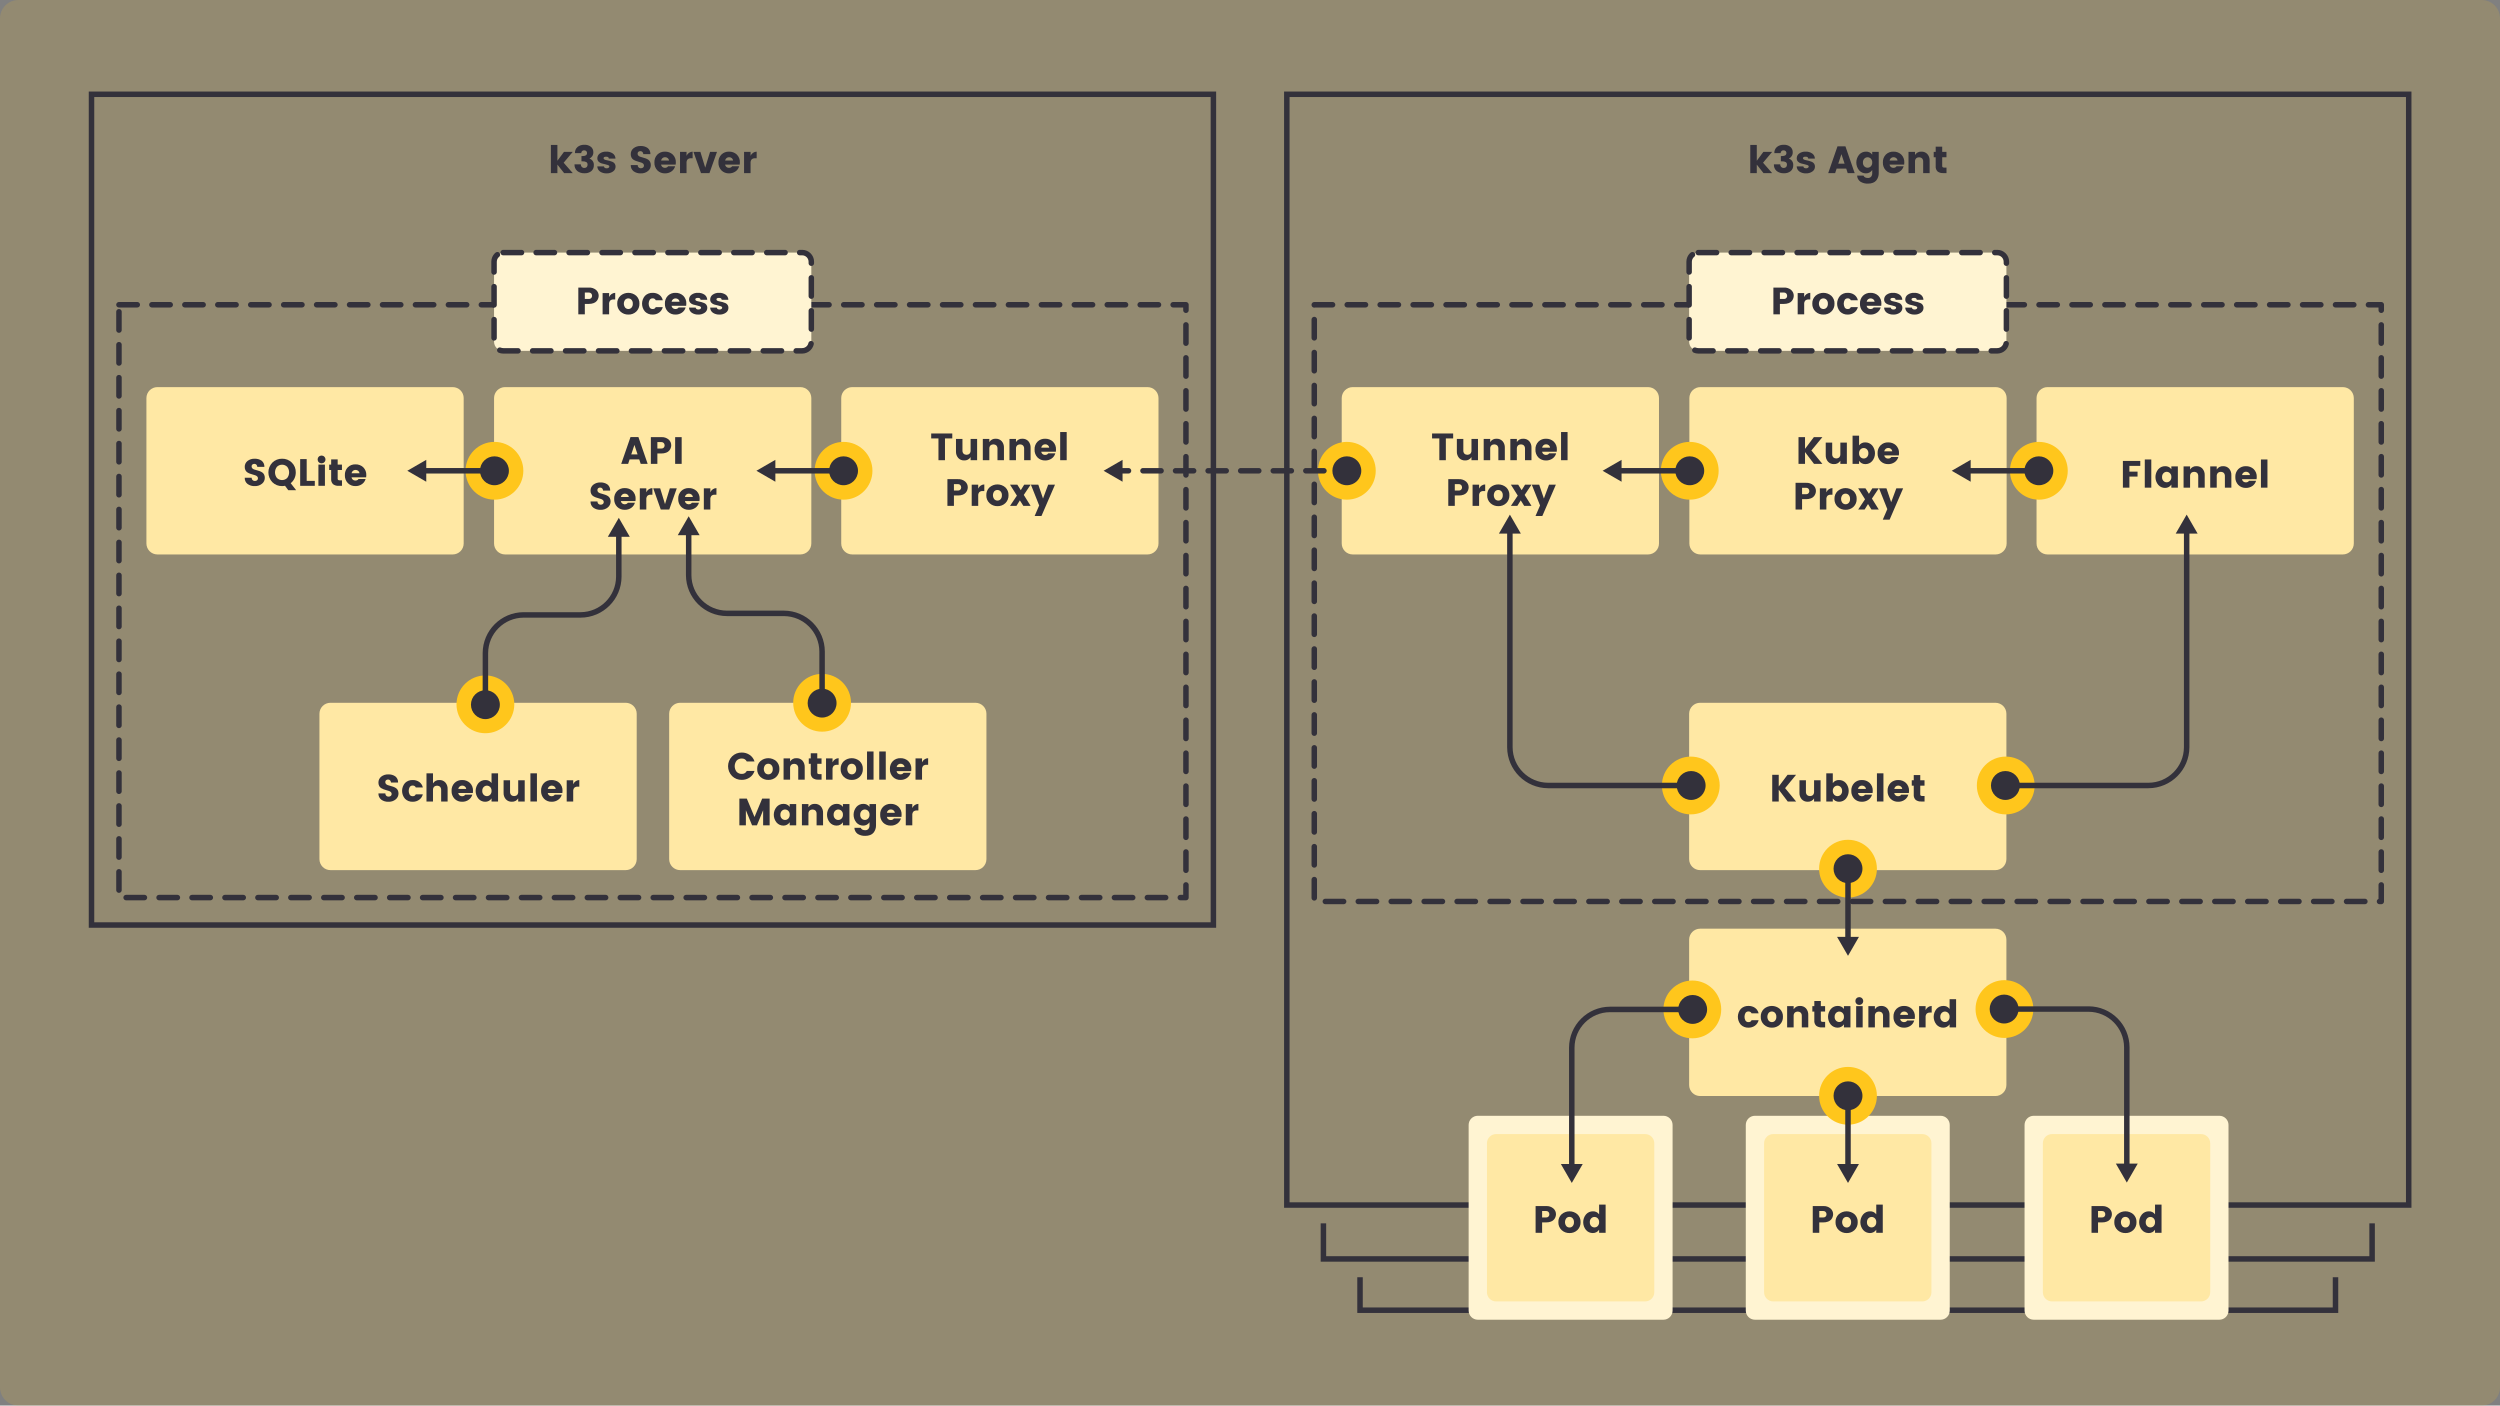 <svg xmlns="http://www.w3.org/2000/svg" xmlns:xlink="http://www.w3.org/1999/xlink" id="Layer_1" x="0" y="0" version="1.1" viewBox="0 0 1366 768" xml:space="preserve" style="enable-background:new 0 0 1366 768"><rect x="0" y="0" width="1366" height="768" fill="#808080" stroke="none"/><style type="text/css">.st0{opacity:.15;fill:#ffc61c}.st1,.st2{fill:none;stroke:#33313b;stroke-width:3}.st1{stroke-miterlimit:10}.st2{stroke-linecap:round;stroke-linejoin:round;stroke-dasharray:10,8}.st3{fill:#ffe8a4}.st4{fill:#33313b}.st5{fill:#ffc61c}.st6{fill:#fff4d2}.st7,.st8{fill:none;stroke:#33313b;stroke-width:3;stroke-linecap:round;stroke-linejoin:round}.st8{stroke-dasharray:9.888,7.91}.st9{fill:#f1c40f}</style><title>how-it-works</title><path d="M10,0h1346c5.523,0,10,4.477,10,10v748c0,5.523-4.477,10-10,10H10	c-5.523,0-10-4.477-10-10V10C0,4.477,4.477,0,10,0z" class="st0"/><rect width="613" height="453.918" x="50" y="51.517" class="st1"/><rect width="583" height="323.918" x="65" y="166.517" class="st2"/><path d="M86,211.517h161.354c3.314,0,6,2.686,6,6v79.435c0,3.314-2.686,6-6,6	H86c-3.314,0-6-2.686-6-6v-79.435C80,214.203,82.686,211.517,86,211.517z" class="st3"/><path d="M138.99,253.454c-0.394-0.016-0.782,0.109-1.092,0.354	c-0.293,0.255-0.451,0.632-0.427,1.02c-0.018,0.396,0.125,0.782,0.396,1.071	c0.289,0.286,0.642,0.5,1.03,0.624c0.423,0.146,0.894,0.284,1.414,0.416	c0.524,0.133,1.042,0.293,1.55,0.479c0.493,0.177,0.965,0.411,1.404,0.697	c0.439,0.296,0.794,0.701,1.029,1.175c0.277,0.566,0.413,1.19,0.396,1.82	c0.002,1.231-0.552,2.397-1.508,3.172c-1.114,0.919-2.531,1.39-3.974,1.321	c-1.421,0.069-2.823-0.349-3.974-1.186c-1.017-0.814-1.578-2.069-1.508-3.37	h3.786c-0.059,0.908,0.63,1.692,1.538,1.751	c0.084,0.005,0.168,0.004,0.251-0.003c0.439,0.026,0.872-0.12,1.206-0.406	c0.289-0.263,0.449-0.639,0.438-1.03c0.014-0.38-0.129-0.748-0.396-1.019	c-0.293-0.282-0.644-0.495-1.029-0.625c-0.424-0.152-0.895-0.294-1.415-0.426	c-0.525-0.133-1.043-0.297-1.55-0.489c-0.491-0.183-0.961-0.417-1.404-0.697	c-0.441-0.29-0.796-0.692-1.029-1.165c-0.276-0.559-0.411-1.176-0.396-1.799	c-0.043-1.268,0.521-2.481,1.519-3.266c1.11-0.851,2.483-1.285,3.88-1.228	c1.355-0.064,2.694,0.312,3.817,1.071c1.02,0.817,1.585,2.075,1.519,3.38	h-3.869c-0.024-0.452-0.204-0.883-0.51-1.217	C139.793,253.593,139.398,253.439,138.99,253.454z" class="st4"/><path d="M154.135,265.602c-1.986,0.043-3.905-0.722-5.315-2.122	c-2.898-2.987-2.898-7.737,0-10.724c1.417-1.395,3.338-2.157,5.326-2.112	c1.982-0.048,3.897,0.715,5.304,2.112c1.435,1.406,2.216,3.348,2.153,5.356	c0.013,1.161-0.239,2.31-0.738,3.359c-0.472,0.994-1.166,1.866-2.028,2.548	l2.975,3.828h-4.306l-1.769-2.413C155.209,265.544,154.673,265.599,154.135,265.602z M151.316,255.055c-1.401,1.798-1.401,4.318,0,6.116	c1.561,1.525,4.055,1.525,5.616,0c1.401-1.798,1.401-4.318,0-6.116	C155.371,253.53,152.878,253.53,151.316,255.055z" class="st4"/><path d="M164.016,250.853h3.557v11.899h4.432v2.704h-7.988V250.853z" class="st4"/><path d="M177.225,252.538c-0.821,0.847-2.174,0.868-3.022,0.047	c-0.847-0.821-0.868-2.174-0.047-3.022c0.821-0.847,2.174-0.868,3.022-0.047	c0.415,0.402,0.65,0.956,0.65,1.534	C177.842,251.609,177.623,252.148,177.225,252.538z M173.979,265.457v-11.608h3.557	v11.608H173.979z" class="st4"/><path d="M185.587,262.44h1.27v3.017h-1.811	c-1.078,0.068-2.146-0.237-3.026-0.863c-0.793-0.771-1.188-1.864-1.071-2.964	v-4.826h-1.082v-2.954h1.082v-2.829h3.557v2.829h2.33v2.954h-2.33v4.826	C184.505,262.17,184.866,262.44,185.587,262.44z" class="st4"/><path d="M194.22,265.602c-1.553,0.055-3.059-0.536-4.16-1.633	c-1.111-1.163-1.698-2.73-1.623-4.337c-0.079-1.596,0.504-3.154,1.612-4.306	c1.112-1.083,2.62-1.662,4.171-1.602c1.568-0.052,3.092,0.516,4.244,1.581	c1.164,1.155,1.777,2.753,1.685,4.39c0.002,0.376-0.026,0.751-0.083,1.123	h-7.988c0.136,0.979,0.958,1.717,1.945,1.748	c0.342,0.016,0.683-0.03,1.009-0.135c0.176-0.064,0.341-0.155,0.489-0.271	c0.147-0.138,0.283-0.287,0.405-0.447h3.849c-0.318,1.143-1.024,2.14-1.997,2.819	C196.736,265.258,195.49,265.634,194.22,265.602z M195.738,257.271	c-0.416-0.34-0.939-0.521-1.477-0.51c-0.525-0.016-1.038,0.166-1.436,0.51	c-0.39,0.342-0.647,0.809-0.729,1.321h4.348	C196.402,258.073,196.146,257.595,195.738,257.271z" class="st4"/><path d="M275.953,211.517h161.354c3.314,0,6,2.686,6,6v79.435c0,3.314-2.686,6-6,6	H275.953c-3.314,0-6-2.686-6-6v-79.435C269.953,214.203,272.639,211.517,275.953,211.517z" class="st3"/><path d="M350.077,253.456l-0.812-2.455h-5.242l-0.811,2.455h-3.786	l5.075-14.645h4.327l5.055,14.645H350.077z M344.918,248.296h3.453l-1.727-5.201	L344.918,248.296z" class="st4"/><path d="M366.761,243.325c-0.021,1.043-0.395,2.047-1.061,2.85	c-0.449,0.524-1.026,0.921-1.675,1.154c-0.841,0.316-1.734,0.467-2.632,0.447	h-2.205v5.679h-3.557v-14.604h5.762c1.437-0.088,2.853,0.382,3.953,1.311	C366.255,240.961,366.772,242.115,366.761,243.325z M359.188,245.072h2.205	c0.898,0.067,1.681-0.608,1.747-1.506c0.006-0.077,0.006-0.154,0.001-0.231	c0.017-0.473-0.155-0.934-0.479-1.279c-0.333-0.339-0.795-0.52-1.27-0.499	h-2.205L359.188,245.072z" class="st4"/><path d="M368.903,253.456v-14.604h3.557v14.604H368.903z" class="st4"/><path d="M327.934,266.416c-0.394-0.016-0.782,0.109-1.092,0.354	c-0.293,0.255-0.451,0.632-0.427,1.02c-0.018,0.396,0.125,0.782,0.396,1.071	c0.289,0.286,0.642,0.5,1.03,0.624c0.423,0.146,0.894,0.284,1.414,0.416	c0.524,0.133,1.042,0.293,1.55,0.479c0.493,0.177,0.965,0.411,1.404,0.697	c0.439,0.296,0.794,0.701,1.029,1.175c0.277,0.566,0.413,1.19,0.396,1.82	c0.002,1.231-0.552,2.397-1.508,3.172c-1.114,0.919-2.531,1.39-3.974,1.321	c-1.421,0.069-2.823-0.349-3.974-1.186c-1.017-0.814-1.578-2.069-1.508-3.37	h3.786c-0.059,0.908,0.63,1.692,1.538,1.751	c0.084,0.005,0.168,0.004,0.251-0.003c0.439,0.026,0.872-0.12,1.206-0.406	c0.289-0.263,0.448-0.639,0.438-1.03c0.014-0.38-0.129-0.748-0.396-1.019	c-0.293-0.282-0.644-0.495-1.029-0.625c-0.424-0.152-0.896-0.294-1.415-0.426	c-0.525-0.133-1.043-0.297-1.55-0.489c-0.491-0.183-0.961-0.417-1.404-0.697	c-0.441-0.29-0.796-0.692-1.029-1.165c-0.276-0.559-0.411-1.176-0.396-1.799	c-0.043-1.268,0.521-2.481,1.519-3.266c1.11-0.851,2.483-1.285,3.88-1.228	c1.355-0.064,2.694,0.312,3.817,1.071c1.02,0.817,1.585,2.075,1.519,3.38	h-3.869c-0.024-0.452-0.204-0.883-0.51-1.217	C328.736,266.555,328.341,266.401,327.934,266.416z" class="st4"/><path d="M341.372,278.564c-1.553,0.055-3.059-0.536-4.16-1.633	c-1.111-1.163-1.698-2.73-1.623-4.337c-0.079-1.596,0.504-3.154,1.612-4.306	c1.112-1.083,2.62-1.662,4.171-1.602c1.568-0.052,3.092,0.516,4.244,1.581	c1.164,1.155,1.777,2.753,1.685,4.39c0.002,0.376-0.026,0.751-0.083,1.123	h-7.988c0.136,0.979,0.958,1.717,1.945,1.748	c0.342,0.016,0.683-0.03,1.009-0.135c0.176-0.064,0.341-0.155,0.489-0.271	c0.147-0.138,0.283-0.287,0.405-0.447h3.849	c-0.318,1.143-1.024,2.14-1.997,2.819	C343.888,278.22,342.642,278.595,341.372,278.564z M342.891,270.233	c-0.416-0.34-0.939-0.521-1.477-0.51c-0.525-0.016-1.038,0.166-1.436,0.51	c-0.39,0.342-0.647,0.809-0.729,1.321h4.348	c-0.043-0.519-0.299-0.997-0.707-1.321V270.233z" class="st4"/><path d="M353.146,266.811v2.164c0.567-1.348,1.867-2.242,3.329-2.288v3.62	h-0.874c-0.666-0.051-1.326,0.158-1.841,0.583	c-0.471,0.569-0.692,1.304-0.614,2.039v5.492h-3.557v-11.608H353.146z" class="st4"/><path d="M356.932,266.811h3.786l2.642,8.633l2.643-8.633h3.786l-4.119,11.608	h-4.618L356.932,266.811z" class="st4"/><path d="M376.361,278.564c-1.553,0.055-3.059-0.536-4.16-1.633	c-1.111-1.163-1.698-2.73-1.623-4.337c-0.079-1.596,0.504-3.154,1.612-4.306	c1.112-1.083,2.62-1.662,4.171-1.602c1.568-0.052,3.092,0.516,4.244,1.581	c1.164,1.155,1.777,2.753,1.685,4.39c0.002,0.376-0.026,0.751-0.083,1.123	h-7.988c0.136,0.979,0.958,1.717,1.945,1.748	c0.342,0.016,0.683-0.03,1.009-0.135c0.176-0.064,0.341-0.155,0.489-0.271	c0.147-0.138,0.283-0.287,0.405-0.447h3.849	c-0.318,1.143-1.024,2.14-1.997,2.819	C378.878,278.22,377.631,278.595,376.361,278.564z M377.88,270.233	c-0.416-0.34-0.939-0.521-1.477-0.51c-0.525-0.016-1.038,0.166-1.436,0.51	c-0.39,0.342-0.647,0.809-0.729,1.321h4.348	c-0.043-0.519-0.299-0.997-0.707-1.321V270.233z" class="st4"/><path d="M388.135,266.811v2.164c0.567-1.348,1.867-2.242,3.329-2.288v3.62	h-0.874c-0.666-0.051-1.326,0.158-1.841,0.583	c-0.471,0.569-0.692,1.304-0.614,2.039v5.492h-3.557v-11.608H388.135z" class="st4"/><path d="M180.541,384h161.354c3.314,0,6,2.686,6,6v79.435c0,3.314-2.686,6-6,6h-161.354	c-3.314,0-6-2.686-6-6V390C174.541,386.686,177.228,384,180.541,384z" class="st3"/><path d="M212.042,425.937c-0.395-0.017-0.782,0.109-1.092,0.354	c-0.293,0.255-0.451,0.632-0.427,1.02c-0.018,0.396,0.125,0.782,0.396,1.071	c0.289,0.286,0.642,0.5,1.03,0.624c0.423,0.146,0.894,0.284,1.414,0.416	c0.524,0.133,1.042,0.293,1.55,0.479c0.493,0.177,0.965,0.411,1.404,0.696	c0.439,0.296,0.794,0.701,1.029,1.176c0.277,0.566,0.413,1.19,0.396,1.82	c0.002,1.231-0.552,2.396-1.508,3.172c-1.114,0.919-2.531,1.39-3.974,1.321	c-1.421,0.069-2.823-0.35-3.974-1.186c-1.017-0.815-1.578-2.069-1.508-3.37	h3.786c-0.059,0.908,0.63,1.691,1.538,1.75	c0.084,0.005,0.168,0.004,0.251-0.003c0.439,0.026,0.871-0.119,1.206-0.405	c0.289-0.263,0.449-0.64,0.438-1.03c0.014-0.38-0.129-0.748-0.396-1.019	c-0.293-0.282-0.644-0.495-1.029-0.625c-0.424-0.152-0.896-0.294-1.415-0.426	c-0.525-0.134-1.043-0.297-1.55-0.489c-0.491-0.183-0.961-0.417-1.404-0.696	c-0.44-0.29-0.796-0.692-1.029-1.165c-0.276-0.559-0.411-1.177-0.395-1.8	c-0.043-1.268,0.521-2.481,1.519-3.266c1.11-0.851,2.483-1.285,3.88-1.228	c1.355-0.064,2.694,0.312,3.817,1.071c1.02,0.817,1.585,2.075,1.519,3.38	h-3.869c-0.024-0.452-0.204-0.883-0.51-1.217	C212.845,426.076,212.449,425.922,212.042,425.937z" class="st4"/><path d="M221.31,436.462c-2.15-2.48-2.15-6.163,0-8.644	c1.109-1.088,2.618-1.671,4.171-1.611c1.28-0.04,2.541,0.327,3.599,1.05	c1.001,0.726,1.698,1.796,1.956,3.006h-3.849	c-0.272-0.655-0.924-1.07-1.633-1.04c-0.663-0.045-1.301,0.259-1.686,0.801	c-0.734,1.312-0.734,2.912,0,4.224c0.36,0.531,0.972,0.834,1.612,0.801	c0.361,0.02,0.721-0.06,1.04-0.229c0.293-0.203,0.523-0.484,0.666-0.811	h3.849c-0.284,1.195-0.985,2.25-1.977,2.975	c-1.04,0.749-2.297,1.136-3.578,1.103	C223.925,438.144,222.415,437.557,221.31,436.462z" class="st4"/><path d="M236.589,422.545v5.492c0.736-1.221,2.093-1.928,3.516-1.83	c1.22-0.046,2.401,0.439,3.235,1.331c0.865,1.001,1.309,2.298,1.237,3.619	v6.782h-3.536v-6.304c0.04-0.634-0.173-1.259-0.593-1.736	c-0.935-0.819-2.332-0.819-3.267,0c-0.42,0.477-0.633,1.102-0.593,1.736v6.304	h-3.557v-15.395H236.589z" class="st4"/><path d="M252.523,438.085c-1.553,0.055-3.059-0.536-4.16-1.633	c-1.111-1.163-1.698-2.731-1.623-4.338c-0.079-1.596,0.504-3.154,1.612-4.306	c1.112-1.083,2.62-1.662,4.171-1.602c1.567-0.052,3.092,0.516,4.244,1.58	c1.164,1.155,1.777,2.753,1.685,4.39c0.002,0.376-0.026,0.751-0.083,1.123	h-7.988c0.136,0.979,0.958,1.717,1.945,1.748	c0.342,0.016,0.684-0.03,1.009-0.136c0.176-0.064,0.341-0.155,0.489-0.271	c0.147-0.138,0.283-0.287,0.405-0.447h3.849	c-0.318,1.143-1.024,2.14-1.997,2.819	C255.04,437.741,253.793,438.116,252.523,438.085z M254.042,429.754	c-0.416-0.34-0.939-0.521-1.477-0.51c-0.525-0.016-1.038,0.166-1.436,0.51	c-0.39,0.342-0.647,0.809-0.729,1.32h4.348	c-0.043-0.519-0.299-0.997-0.707-1.32L254.042,429.754z" class="st4"/><path d="M261.427,436.421c-2.053-2.476-2.053-6.064,0-8.54	c0.946-1.081,2.319-1.692,3.755-1.674c1.339-0.067,2.62,0.552,3.4,1.643v-5.305	h3.558v15.395h-3.558v-1.686c-0.757,1.166-2.063,1.859-3.453,1.831	C263.711,438.096,262.359,437.489,261.427,436.421z M267.812,434.257	c0.54-0.569,0.819-1.338,0.77-2.121c0.051-0.781-0.228-1.547-0.77-2.112	c-0.958-0.974-2.525-0.986-3.498-0.027c-0.013,0.013-0.025,0.025-0.038,0.038	c-0.54,0.57-0.819,1.338-0.77,2.122c-0.051,0.781,0.228,1.547,0.77,2.111	c0.958,0.974,2.525,0.986,3.498,0.027	C267.787,434.282,267.8,434.27,267.812,434.257z" class="st4"/><path d="M283.145,426.331h3.558v11.608h-3.558v-1.706	c-0.735,1.222-2.093,1.929-3.516,1.831c-1.22,0.046-2.4-0.44-3.234-1.332	c-0.867-1-1.311-2.298-1.238-3.619v-6.782h3.536v6.304	c-0.041,0.635,0.173,1.259,0.594,1.736c0.934,0.819,2.331,0.819,3.266,0	c0.42-0.477,0.634-1.102,0.593-1.736V426.331z" class="st4"/><path d="M289.822,437.939v-15.395h3.557v15.395H289.822z" class="st4"/><path d="M301.43,438.085c-1.553,0.055-3.059-0.536-4.16-1.633	c-1.111-1.163-1.698-2.731-1.623-4.338c-0.079-1.596,0.504-3.154,1.612-4.306	c1.112-1.083,2.62-1.662,4.171-1.602c1.568-0.052,3.092,0.516,4.244,1.58	c1.164,1.155,1.777,2.753,1.685,4.39c0.002,0.376-0.026,0.751-0.083,1.123	h-7.988c0.136,0.979,0.958,1.717,1.945,1.748	c0.342,0.016,0.684-0.03,1.009-0.136c0.176-0.064,0.341-0.155,0.489-0.271	c0.147-0.138,0.283-0.287,0.405-0.447h3.849	c-0.318,1.143-1.024,2.14-1.997,2.819	C303.946,437.741,302.699,438.116,301.43,438.085z M302.948,429.754	c-0.416-0.34-0.939-0.521-1.477-0.51c-0.525-0.016-1.038,0.166-1.436,0.51	c-0.39,0.342-0.647,0.809-0.729,1.32h4.348	c-0.043-0.519-0.299-0.997-0.707-1.32V429.754z" class="st4"/><path d="M313.203,426.331v2.164c0.567-1.348,1.867-2.242,3.329-2.288v3.619	h-0.874c-0.666-0.051-1.326,0.158-1.841,0.583	c-0.471,0.569-0.692,1.304-0.614,2.038v5.492h-3.557v-11.608H313.203z" class="st4"/><path d="M371.63,384h161.354c3.314,0,6,2.686,6,6v79.435c0,3.314-2.686,6-6,6h-161.354	c-3.314,0-6-2.686-6-6V390C365.63,386.686,368.317,384,371.63,384z" class="st3"/><path d="M399.989,424.014c-2.898-2.983-2.898-7.73,0-10.713	c1.414-1.393,3.331-2.155,5.315-2.111c1.541-0.025,3.051,0.426,4.327,1.29	c1.261,0.858,2.193,2.12,2.642,3.578h-4.244	c-0.481-1.024-1.532-1.657-2.662-1.603c-1.081-0.057-2.133,0.361-2.881,1.145	c-1.401,1.798-1.401,4.318,0,6.116c0.748,0.783,1.8,1.2,2.881,1.144	c1.13,0.055,2.181-0.578,2.662-1.602h4.244	c-0.449,1.458-1.381,2.72-2.642,3.578c-1.276,0.864-2.787,1.315-4.327,1.29	C403.32,426.17,401.402,425.408,399.989,424.014z" class="st4"/><path d="M415.487,424.503c-1.183-1.121-1.824-2.699-1.758-4.327	c-0.071-1.618,0.567-3.186,1.747-4.296c2.481-2.148,6.163-2.148,8.644,0	c1.174,1.113,1.807,2.68,1.736,4.296c0.067,1.623-0.561,3.197-1.727,4.327	c-1.159,1.099-2.709,1.691-4.306,1.644	C418.219,426.19,416.661,425.6,415.487,424.503z M421.53,422.36	c0.507-0.602,0.761-1.378,0.707-2.163c0.055-0.786-0.207-1.562-0.729-2.153	c-0.447-0.476-1.073-0.744-1.727-0.738c-0.65-0.006-1.273,0.262-1.716,0.738	c-0.965,1.28-0.956,3.046,0.021,4.316c0.449,0.481,1.079,0.752,1.737,0.749	c0.65,0.007,1.271-0.266,1.706-0.749H421.53z" class="st4"/><path d="M431.702,414.393v1.706c0.736-1.221,2.093-1.928,3.516-1.83	c1.22-0.046,2.401,0.439,3.235,1.331c0.865,1.001,1.309,2.298,1.237,3.619	v6.782h-3.536v-6.304c0.04-0.634-0.173-1.259-0.593-1.736	c-0.935-0.819-2.332-0.819-3.267,0c-0.42,0.477-0.633,1.102-0.593,1.736v6.304	h-3.557v-11.608L431.702,414.393z" class="st4"/><path d="M447.637,422.984h1.27v3.017h-1.811	c-1.078,0.068-2.146-0.237-3.026-0.863c-0.793-0.771-1.188-1.865-1.071-2.965	v-4.826h-1.082v-2.954h1.082v-2.829h3.557v2.829h2.33v2.954h-2.33v4.826	C446.555,422.714,446.915,422.984,447.637,422.984z" class="st4"/><path d="M454.896,414.393v2.164c0.567-1.348,1.867-2.242,3.329-2.288v3.619	h-0.874c-0.666-0.051-1.326,0.158-1.841,0.583	c-0.471,0.569-0.692,1.304-0.614,2.038v5.492h-3.557v-11.608L454.896,414.393z" class="st4"/><path d="M461.086,424.503c-1.183-1.121-1.824-2.699-1.758-4.327	c-0.071-1.618,0.567-3.186,1.747-4.296c2.481-2.148,6.163-2.148,8.644,0	c1.174,1.113,1.807,2.68,1.736,4.296c0.067,1.623-0.561,3.197-1.727,4.327	c-1.159,1.099-2.709,1.691-4.306,1.644	C463.817,426.19,462.259,425.6,461.086,424.503z M467.129,422.36	c0.507-0.602,0.761-1.378,0.707-2.163c0.055-0.786-0.207-1.562-0.729-2.153	c-0.447-0.476-1.073-0.744-1.727-0.738c-0.65-0.006-1.273,0.262-1.716,0.738	c-0.965,1.28-0.956,3.046,0.021,4.316c0.449,0.481,1.079,0.752,1.737,0.749	c0.65,0.007,1.271-0.266,1.706-0.749H467.129z" class="st4"/><path d="M473.744,426.001v-15.395h3.557v15.395H473.744z" class="st4"/><path d="M480.422,426.001v-15.395h3.557v15.395H480.422z" class="st4"/><path d="M492.029,426.146c-1.553,0.055-3.059-0.536-4.16-1.633	c-1.111-1.163-1.698-2.731-1.623-4.338c-0.079-1.596,0.504-3.154,1.612-4.306	c1.112-1.083,2.62-1.662,4.171-1.602c1.568-0.052,3.092,0.516,4.244,1.58	c1.164,1.155,1.777,2.753,1.685,4.39c0.002,0.376-0.026,0.751-0.083,1.123	h-7.988c0.136,0.979,0.958,1.717,1.945,1.748	c0.342,0.016,0.684-0.03,1.009-0.136c0.176-0.064,0.341-0.155,0.489-0.271	c0.147-0.138,0.283-0.287,0.405-0.447h3.849	c-0.318,1.143-1.024,2.14-1.997,2.819	C494.546,425.802,493.299,426.178,492.029,426.146z M493.548,417.815	c-0.416-0.34-0.939-0.521-1.477-0.51c-0.525-0.016-1.038,0.166-1.436,0.51	c-0.39,0.342-0.647,0.809-0.729,1.32h4.348	C494.212,418.617,493.956,418.139,493.548,417.815z" class="st4"/><path d="M503.803,414.393v2.164c0.567-1.348,1.867-2.242,3.329-2.288v3.619	h-0.874c-0.666-0.051-1.326,0.158-1.841,0.583	c-0.471,0.569-0.692,1.304-0.614,2.038v5.492h-3.557v-11.608L503.803,414.393z" class="st4"/><path d="M420.532,436.36v14.604h-3.558v-8.238l-3.391,8.238h-2.643	l-3.391-8.238v8.238h-3.557v-14.604h4.077l4.202,10.068l4.181-10.068H420.532z" class="st4"/><path d="M424.339,449.445c-2.053-2.476-2.053-6.064,0-8.54	c0.946-1.081,2.319-1.692,3.755-1.674c1.339-0.067,2.62,0.552,3.4,1.643v-1.519	h3.558v11.608h-3.558v-1.686c-0.757,1.166-2.063,1.859-3.453,1.831	C426.623,451.121,425.271,450.513,424.339,449.445z M430.725,447.281	c0.54-0.569,0.819-1.338,0.77-2.121c0.051-0.781-0.228-1.547-0.77-2.112	c-0.958-0.974-2.525-0.986-3.498-0.027c-0.013,0.013-0.025,0.025-0.038,0.038	c-0.54,0.57-0.819,1.338-0.77,2.122c-0.051,0.781,0.228,1.547,0.77,2.111	c0.958,0.974,2.525,0.986,3.498,0.027	C430.699,447.307,430.712,447.294,430.725,447.281z" class="st4"/><path d="M441.729,439.355v1.706c0.736-1.221,2.093-1.928,3.516-1.83	c1.22-0.046,2.401,0.439,3.235,1.331c0.865,1.001,1.309,2.298,1.237,3.619	v6.782h-3.536v-6.304c0.04-0.634-0.173-1.259-0.593-1.736	c-0.935-0.819-2.332-0.819-3.267,0c-0.42,0.477-0.633,1.102-0.593,1.736v6.304	h-3.557v-11.608L441.729,439.355z" class="st4"/><path d="M453.421,449.445c-2.053-2.476-2.053-6.064,0-8.54	c0.946-1.081,2.319-1.692,3.755-1.674c1.339-0.067,2.62,0.552,3.4,1.643v-1.519	h3.558v11.608h-3.558v-1.686c-0.757,1.166-2.063,1.859-3.453,1.831	C455.705,451.121,454.353,450.513,453.421,449.445z M459.807,447.281	c0.54-0.569,0.819-1.338,0.77-2.121c0.051-0.781-0.228-1.547-0.77-2.112	c-0.958-0.974-2.525-0.986-3.498-0.027c-0.013,0.013-0.025,0.025-0.038,0.038	c-0.54,0.57-0.819,1.338-0.77,2.122c-0.051,0.781,0.228,1.547,0.77,2.111	c0.958,0.974,2.525,0.986,3.498,0.027	C459.781,447.307,459.794,447.294,459.807,447.281z" class="st4"/><path d="M467.941,449.445c-2.053-2.476-2.053-6.064,0-8.54	c0.946-1.081,2.319-1.692,3.755-1.674c1.339-0.067,2.62,0.552,3.4,1.643v-1.519	h3.558v11.546c0.051,1.467-0.42,2.905-1.331,4.057	c-0.483,0.582-1.111,1.027-1.82,1.289c-0.854,0.32-1.761,0.476-2.673,0.458	c-1.485,0.078-2.959-0.299-4.224-1.082c-1.068-0.77-1.721-1.991-1.768-3.308	h3.494c0.333,0.874,1.165,1.311,2.497,1.311	c0.608,0.018,1.197-0.22,1.622-0.655c0.478-0.578,0.71-1.322,0.645-2.069	v-1.623c-0.757,1.166-2.063,1.859-3.453,1.831	C470.226,451.121,468.874,450.513,467.941,449.445z M474.327,447.281	c0.54-0.569,0.819-1.338,0.77-2.121c0.051-0.781-0.228-1.547-0.77-2.112	c-0.958-0.974-2.525-0.986-3.498-0.027c-0.013,0.013-0.025,0.025-0.038,0.038	c-0.54,0.57-0.819,1.338-0.77,2.122c-0.051,0.781,0.228,1.547,0.77,2.111	c0.958,0.974,2.525,0.986,3.498,0.027	C474.302,447.307,474.315,447.294,474.327,447.281z" class="st4"/><path d="M486.705,451.109c-1.553,0.055-3.059-0.536-4.16-1.633	c-1.111-1.163-1.698-2.731-1.623-4.338c-0.079-1.596,0.504-3.154,1.612-4.306	c1.112-1.083,2.62-1.662,4.171-1.602c1.568-0.052,3.092,0.516,4.244,1.58	c1.164,1.155,1.777,2.753,1.685,4.39c0.002,0.376-0.026,0.751-0.083,1.123	H484.562c0.136,0.979,0.958,1.717,1.945,1.748	c0.342,0.016,0.684-0.03,1.009-0.136c0.176-0.064,0.341-0.155,0.489-0.271	c0.147-0.138,0.283-0.287,0.405-0.447h3.849	c-0.318,1.143-1.024,2.14-1.997,2.819	C489.221,450.765,487.975,451.141,486.705,451.109z M488.224,442.778	c-0.416-0.34-0.939-0.521-1.477-0.51c-0.525-0.016-1.038,0.166-1.436,0.51	c-0.39,0.342-0.647,0.809-0.729,1.32h4.348	C488.887,443.58,488.631,443.102,488.224,442.778z" class="st4"/><path d="M498.479,439.355v2.164c0.567-1.348,1.867-2.242,3.329-2.288v3.619	h-0.874c-0.666-0.051-1.326,0.158-1.841,0.583	c-0.471,0.569-0.692,1.304-0.614,2.038v5.492h-3.557v-11.608H498.479z" class="st4"/><path d="M465.646,211.517h161.354c3.314,0,6,2.686,6,6v79.435c0,3.314-2.686,6-6,6	h-161.354c-3.314,0-6-2.686-6-6v-79.435C459.646,214.203,462.332,211.517,465.646,211.517z" class="st3"/><path d="M508.806,239.557v-2.705h11.524v2.705h-3.994v11.899h-3.557v-11.899	H508.806z" class="st4"/><path d="M530.336,239.848h3.558v11.608h-3.558V249.75	c-0.735,1.222-2.093,1.928-3.516,1.831c-1.22,0.046-2.4-0.44-3.234-1.332	c-0.867-1-1.311-2.298-1.238-3.62v-6.782h3.536v6.303	c-0.04,0.635,0.173,1.26,0.594,1.737c0.935,0.818,2.331,0.818,3.266,0	c0.42-0.477,0.634-1.102,0.593-1.737V239.848z" class="st4"/><path d="M540.57,239.848v1.706c0.735-1.222,2.093-1.928,3.516-1.831	c1.22-0.046,2.401,0.439,3.235,1.331c0.865,1.001,1.309,2.298,1.237,3.62v6.782	h-3.536v-6.303c0.04-0.635-0.173-1.259-0.593-1.737	c-0.935-0.818-2.331-0.818-3.267,0c-0.42,0.478-0.633,1.102-0.593,1.737v6.303	h-3.557v-11.608H540.57z" class="st4"/><path d="M555.132,239.848v1.706c0.735-1.222,2.093-1.928,3.516-1.831	c1.22-0.046,2.401,0.439,3.235,1.331c0.865,1.001,1.309,2.298,1.237,3.62v6.782	h-3.536v-6.303c0.04-0.635-0.173-1.259-0.593-1.737	c-0.935-0.818-2.331-0.818-3.267,0c-0.42,0.478-0.633,1.102-0.593,1.737v6.303	h-3.557v-11.608H555.132z" class="st4"/><path d="M571.066,251.601c-1.553,0.055-3.059-0.536-4.16-1.633	c-1.111-1.163-1.698-2.73-1.623-4.337c-0.079-1.596,0.504-3.154,1.612-4.306	c1.112-1.083,2.62-1.662,4.171-1.602c1.568-0.052,3.092,0.516,4.244,1.581	c1.164,1.155,1.777,2.753,1.685,4.39c0.002,0.376-0.026,0.751-0.083,1.123	h-7.988c0.136,0.979,0.958,1.717,1.945,1.748	c0.342,0.016,0.683-0.03,1.009-0.135c0.176-0.064,0.341-0.155,0.489-0.271	c0.147-0.138,0.283-0.287,0.405-0.447h3.849	c-0.318,1.143-1.024,2.14-1.997,2.819	C573.583,251.257,572.336,251.633,571.066,251.601z M572.585,243.27	c-0.416-0.34-0.939-0.521-1.477-0.51c-0.525-0.016-1.038,0.166-1.436,0.51	c-0.39,0.342-0.647,0.809-0.729,1.321h4.348	C573.249,244.072,572.993,243.594,572.585,243.27z" class="st4"/><path d="M579.283,251.456v-15.394h3.557v15.394H579.283z" class="st4"/><path d="M528.797,266.288c-0.021,1.043-0.395,2.047-1.061,2.85	c-0.449,0.524-1.026,0.921-1.675,1.154c-0.841,0.316-1.734,0.467-2.632,0.447	h-2.205v5.679h-3.557v-14.604h5.762c1.437-0.088,2.853,0.382,3.953,1.311	C528.292,263.924,528.808,265.078,528.797,266.288z M521.225,268.035h2.205	c0.898,0.067,1.681-0.608,1.747-1.506c0.006-0.077,0.006-0.154,0.001-0.231	c0.017-0.473-0.155-0.934-0.479-1.279c-0.333-0.339-0.795-0.52-1.27-0.499	h-2.205L521.225,268.035z" class="st4"/><path d="M534.496,264.811v2.164c0.567-1.348,1.867-2.242,3.329-2.288v3.62	h-0.874c-0.666-0.051-1.326,0.158-1.841,0.583	c-0.471,0.569-0.692,1.304-0.614,2.039v5.492h-3.557v-11.608H534.496z" class="st4"/><path d="M540.686,274.921c-1.183-1.121-1.824-2.699-1.758-4.327	c-0.071-1.618,0.567-3.186,1.747-4.296c2.48-2.149,6.163-2.149,8.644,0	c1.174,1.113,1.807,2.68,1.736,4.296c0.067,1.623-0.561,3.197-1.727,4.327	c-1.159,1.099-2.709,1.691-4.306,1.643	C543.417,276.608,541.859,276.018,540.686,274.921z M546.729,272.778	c0.507-0.602,0.761-1.378,0.707-2.163c0.055-0.786-0.207-1.562-0.729-2.153	c-0.447-0.476-1.073-0.744-1.727-0.738c-0.65-0.006-1.273,0.262-1.716,0.738	c-0.965,1.28-0.956,3.046,0.021,4.316c0.449,0.481,1.079,0.753,1.737,0.749	c0.65,0.007,1.271-0.266,1.706-0.749H546.729z" class="st4"/><path d="M563.142,264.811l-3.745,5.617l3.745,5.991h-3.994l-1.894-3.017	l-1.872,3.017h-3.516l3.766-5.617l-3.766-5.991h3.994l1.894,3.017l1.872-3.017	H563.142z" class="st4"/><path d="M567.802,276.189l-4.515-11.379h4.036l2.579,7.593l2.829-7.593h3.724	l-7.405,17.142h-3.724L567.802,276.189z" class="st4"/><path d="M460.912,241.444c8.721-0,15.791,7.069,15.791,15.791	s-7.069,15.791-15.791,15.791s-15.791-7.069-15.791-15.791c0-0,0-0,0-0	C445.122,248.514,452.191,241.445,460.912,241.444z" class="st5"/><path d="M449.193,368.209c8.721-0,15.791,7.069,15.791,15.791	s-7.069,15.791-15.791,15.791s-15.791-7.069-15.791-15.791c0-0,0-0,0-0	C433.404,375.279,440.473,368.21,449.193,368.209z" class="st5"/><line x1="461.307" x2="421.908" y1="257.235" y2="257.235" class="st1"/><path d="M460.912,249.339c4.361-0,7.896,3.535,7.896,7.895	c0,4.361-3.535,7.896-7.895,7.896c-4.361,0-7.896-3.535-7.896-7.895	c0-0,0-0,0-0C453.017,252.874,456.552,249.34,460.912,249.339z" class="st4"/><polygon points="423.659 251.251 413.297 257.235 423.659 263.218" class="st4"/><path d="M270.162,241.444c8.721-0,15.791,7.069,15.791,15.791	s-7.069,15.791-15.791,15.791s-15.791-7.069-15.791-15.791c0-0,0-0,0-0	C254.372,248.514,261.441,241.445,270.162,241.444z" class="st5"/><line x1="270.557" x2="231.158" y1="257.235" y2="257.235" class="st1"/><circle cx="270.162" cy="257.235" r="7.896" class="st4"/><polygon points="232.909 251.251 222.547 257.235 232.909 263.218" class="st4"/><path d="M376.297,290.696v23.555c0.034,11.524,9.368,20.858,20.892,20.892	h31.113c11.524,0.034,20.858,9.368,20.892,20.892v28.541" class="st1"/><polygon points="370.313 292.446 376.297 282.084 382.28 292.446" class="st4"/><path d="M441.298,384.182c-0,4.361,3.535,7.896,7.895,7.896	s7.896-3.535,7.896-7.895s-3.535-7.896-7.895-7.896c-0,0-0,0-0,0	C444.833,376.287,441.299,379.822,441.298,384.182z" class="st4"/><path d="M265.222,369.057c-8.721-0-15.791,7.069-15.791,15.791	s7.069,15.791,15.791,15.791s15.791-7.069,15.791-15.791c0-0,0-0,0-0	C281.011,376.127,273.942,369.058,265.222,369.057z" class="st5"/><path d="M338.118,291.543v23.555c-0.034,11.524-9.368,20.858-20.892,20.892	h-31.113c-11.524,0.034-20.858,9.368-20.892,20.892v28.541" class="st1"/><polygon points="332.135 293.294 338.118 282.932 344.102 293.294" class="st4"/><path d="M257.326,385.03c-0,4.361,3.535,7.896,7.895,7.896	s7.896-3.535,7.896-7.895s-3.535-7.896-7.895-7.896c-0,0-0,0-0,0	C260.861,377.135,257.326,380.669,257.326,385.03z" class="st4"/><rect width="613" height="606.918" x="703.118" y="51.517" class="st1"/><rect width="583" height="326.042" x="718.118" y="166.517" class="st2"/><path d="M739.118,211.517h161.354c3.314,0,6,2.686,6,6v79.435c0,3.314-2.686,6-6,6	h-161.354c-3.314,0-6-2.686-6-6v-79.435C733.118,214.203,735.804,211.517,739.118,211.517z" class="st3"/><path d="M929.071,211.517h161.354c3.314,0,6,2.686,6,6v79.435c0,3.314-2.686,6-6,6	h-161.354c-3.314,0-6-2.686-6-6v-79.435C923.071,214.203,925.758,211.517,929.071,211.517z" class="st3"/><path d="M986.263,253.456h-3.557v-14.604h3.557v6.407l4.826-6.407h4.66	l-6.012,7.302l6.012,7.302h-4.577l-4.909-6.449V253.456z" class="st4"/><path d="M1005.567,241.848H1009.125v11.608h-3.558V251.75	c-0.735,1.222-2.093,1.928-3.516,1.831c-1.22,0.046-2.4-0.44-3.234-1.332	c-0.867-1-1.311-2.298-1.238-3.62v-6.782h3.536v6.303	c-0.04,0.635,0.173,1.26,0.594,1.737c0.935,0.818,2.331,0.818,3.266,0	c0.42-0.477,0.634-1.102,0.593-1.737V241.848z" class="st4"/><path d="M1015.802,243.366c0.78-1.091,2.062-1.71,3.401-1.643	c1.436-0.018,2.809,0.594,3.755,1.674c2.052,2.477,2.052,6.063,0,8.54	c-0.939,1.071-2.299,1.679-3.724,1.664c-1.387,0.037-2.691-0.658-3.433-1.831	v1.685h-3.557v-15.394h3.557V243.366z M1020.108,249.784	c0.541-0.565,0.82-1.331,0.77-2.111c0.049-0.783-0.229-1.552-0.77-2.122	c-0.953-0.98-2.52-1.001-3.5-0.048c-0.013,0.012-0.025,0.025-0.037,0.037	c-0.541,0.565-0.82,1.331-0.77,2.112c-0.049,0.783,0.229,1.552,0.77,2.122	c0.953,0.98,2.519,1.001,3.499,0.048	C1020.083,249.809,1020.096,249.797,1020.108,249.784z" class="st4"/><path d="M1031.695,253.601c-1.553,0.055-3.059-0.536-4.16-1.633	c-1.111-1.163-1.698-2.73-1.623-4.337c-0.079-1.596,0.504-3.154,1.612-4.306	c1.112-1.083,2.62-1.662,4.171-1.602c1.568-0.052,3.092,0.516,4.244,1.581	c1.164,1.155,1.777,2.753,1.685,4.39c0.002,0.376-0.026,0.751-0.083,1.123	h-7.988c0.136,0.979,0.958,1.717,1.945,1.748	c0.342,0.016,0.683-0.03,1.009-0.135c0.176-0.064,0.341-0.155,0.489-0.271	c0.147-0.138,0.283-0.287,0.405-0.447H1037.25	c-0.318,1.143-1.024,2.14-1.997,2.819	C1034.212,253.257,1032.965,253.633,1031.695,253.601z M1033.214,245.27	c-0.416-0.34-0.939-0.521-1.477-0.51c-0.526-0.016-1.038,0.166-1.436,0.51	c-0.39,0.342-0.647,0.809-0.729,1.321h4.348	c-0.043-0.519-0.299-0.997-0.707-1.321V245.27z" class="st4"/><path d="M992.223,268.288c-0.021,1.043-0.395,2.047-1.061,2.85	c-0.449,0.524-1.026,0.921-1.675,1.154c-0.841,0.316-1.734,0.467-2.632,0.447	h-2.205v5.679H981.094v-14.604h5.762c1.437-0.088,2.853,0.382,3.953,1.311	C991.717,265.924,992.234,267.078,992.223,268.288z M984.65,270.035h2.205	c0.898,0.067,1.681-0.608,1.747-1.506c0.006-0.077,0.006-0.154,0.001-0.231	c0.017-0.473-0.155-0.934-0.479-1.279c-0.333-0.339-0.795-0.52-1.27-0.499	h-2.205V270.035z" class="st4"/><path d="M997.922,266.811v2.164c0.567-1.348,1.867-2.242,3.329-2.288v3.62	h-0.874c-0.666-0.051-1.326,0.158-1.841,0.583	c-0.471,0.569-0.692,1.304-0.614,2.039v5.492h-3.557v-11.608H997.922z" class="st4"/><path d="M1004.111,276.921c-1.183-1.121-1.824-2.699-1.758-4.327	c-0.071-1.618,0.567-3.186,1.747-4.296c2.48-2.149,6.163-2.149,8.644,0	c1.174,1.113,1.807,2.68,1.736,4.296c0.067,1.623-0.561,3.197-1.727,4.327	c-1.159,1.099-2.709,1.691-4.306,1.643	C1006.843,278.608,1005.285,278.018,1004.111,276.921z M1010.154,274.778	c0.507-0.602,0.761-1.378,0.707-2.163c0.055-0.786-0.207-1.562-0.729-2.153	c-0.447-0.476-1.073-0.744-1.727-0.738c-0.65-0.006-1.273,0.262-1.716,0.738	c-0.965,1.28-0.956,3.046,0.021,4.316c0.449,0.481,1.079,0.753,1.737,0.749	c0.65,0.007,1.271-0.266,1.706-0.749H1010.154z" class="st4"/><path d="M1026.567,266.811l-3.745,5.617l3.745,5.991h-3.994l-1.894-3.017	l-1.872,3.017h-3.516l3.766-5.617l-3.766-5.991h3.994l1.894,3.017l1.872-3.017	H1026.567z" class="st4"/><path d="M1031.228,278.189l-4.515-11.379h4.036l2.579,7.593l2.829-7.593h3.724	l-7.405,17.142h-3.724L1031.228,278.189z" class="st4"/><path d="M274.953,138.01h163.354c2.761,0,5,2.239,5,5v43.69c0,2.761-2.239,5-5,5	h-163.354c-2.761,0-5-2.239-5-5v-43.69C269.953,140.249,272.192,138.01,274.953,138.01z" class="st6"/><path d="M327.122,161.607c-0.021,1.043-0.395,2.047-1.061,2.85	c-0.449,0.524-1.026,0.921-1.675,1.154c-0.841,0.316-1.734,0.467-2.632,0.447	h-2.205v5.679h-3.557v-14.604h5.762c1.437-0.088,2.853,0.382,3.953,1.311	C326.617,159.244,327.133,160.398,327.122,161.607z M319.55,163.355h2.205	c0.898,0.067,1.681-0.608,1.747-1.506c0.006-0.077,0.006-0.154,0.001-0.231	c0.017-0.473-0.155-0.934-0.479-1.279c-0.333-0.339-0.795-0.52-1.27-0.499	h-2.205V163.355z" class="st4"/><path d="M332.821,160.13v2.164c0.567-1.348,1.867-2.242,3.329-2.288v3.62	h-0.874c-0.666-0.051-1.326,0.158-1.841,0.583	c-0.471,0.569-0.692,1.304-0.614,2.039v5.492h-3.557v-11.608H332.821z" class="st4"/><path d="M339.011,170.241c-1.183-1.121-1.824-2.699-1.758-4.327	c-0.071-1.618,0.567-3.186,1.747-4.296c2.48-2.149,6.163-2.149,8.644,0	c1.174,1.113,1.807,2.68,1.736,4.296c0.067,1.623-0.561,3.197-1.727,4.327	c-1.159,1.099-2.709,1.691-4.306,1.643	C341.742,171.928,340.184,171.337,339.011,170.241z M345.054,168.098	c0.507-0.602,0.761-1.378,0.707-2.163c0.055-0.786-0.207-1.562-0.729-2.153	c-0.447-0.476-1.073-0.744-1.727-0.738c-0.65-0.006-1.273,0.262-1.716,0.738	c-0.965,1.28-0.956,3.046,0.021,4.316c0.449,0.481,1.079,0.753,1.737,0.749	c0.65,0.007,1.271-0.266,1.706-0.749H345.054z" class="st4"/><path d="M352.428,170.261c-2.15-2.48-2.15-6.163,0-8.644	c1.109-1.088,2.618-1.671,4.171-1.612c1.281-0.04,2.541,0.328,3.599,1.05	c1.002,0.725,1.698,1.796,1.956,3.006h-3.849	c-0.272-0.655-0.924-1.07-1.633-1.04c-0.663-0.045-1.302,0.258-1.686,0.801	c-0.734,1.312-0.734,2.911,0,4.223c0.36,0.531,0.972,0.834,1.612,0.801	c0.361,0.02,0.721-0.06,1.04-0.229c0.293-0.203,0.524-0.484,0.666-0.811	h3.849c-0.284,1.195-0.985,2.25-1.977,2.975	c-1.04,0.748-2.297,1.136-3.578,1.103	C355.044,171.943,353.534,171.356,352.428,170.261z" class="st4"/><path d="M369.08,171.884c-1.553,0.055-3.059-0.536-4.16-1.633	c-1.111-1.163-1.698-2.73-1.623-4.337c-0.079-1.596,0.504-3.154,1.612-4.306	c1.112-1.083,2.62-1.662,4.171-1.602c1.568-0.052,3.092,0.516,4.244,1.581	c1.164,1.155,1.777,2.753,1.685,4.39c0.002,0.376-0.026,0.751-0.083,1.123	H366.938c0.136,0.979,0.958,1.717,1.945,1.748c0.342,0.016,0.683-0.03,1.009-0.135	c0.176-0.064,0.341-0.155,0.489-0.271c0.147-0.138,0.283-0.287,0.405-0.447	h3.849c-0.318,1.143-1.024,2.14-1.997,2.819	C371.596,171.54,370.35,171.915,369.08,171.884z M370.599,163.553	c-0.416-0.34-0.939-0.521-1.477-0.51c-0.525-0.016-1.038,0.166-1.436,0.51	c-0.39,0.342-0.647,0.809-0.729,1.321h4.348	C371.262,164.355,371.007,163.877,370.599,163.553z" class="st4"/><path d="M376.506,163.625c-0.003-1.02,0.485-1.98,1.311-2.58	c1.029-0.742,2.28-1.109,3.547-1.04c1.282-0.061,2.549,0.296,3.609,1.019	c0.898,0.647,1.438,1.681,1.456,2.788h-3.641	c0-0.325-0.154-0.63-0.416-0.822c-0.328-0.166-0.694-0.242-1.061-0.218	c-0.93,0-1.394,0.284-1.394,0.853c0,0.513,0.568,0.867,1.705,1.061	c1.079,0.174,2.133,0.474,3.142,0.895c1.064,0.428,1.746,1.475,1.706,2.621	c0.011,1.062-0.513,2.059-1.395,2.652c-1.028,0.717-2.263,1.079-3.516,1.03	c-1.25,0.046-2.484-0.291-3.536-0.967c-0.946-0.648-1.519-1.714-1.539-2.86	h3.641c0.097,0.708,0.596,1.061,1.497,1.061	c0.366,0.015,0.726-0.087,1.03-0.291c0.254-0.164,0.407-0.447,0.405-0.749	c0-0.305-0.225-0.548-0.676-0.728c-0.529-0.202-1.076-0.356-1.633-0.458	c-0.639-0.125-1.28-0.28-1.925-0.468c-0.625-0.175-1.192-0.513-1.644-0.978	C376.721,164.954,376.477,164.298,376.506,163.625z" class="st4"/><path d="M388.051,163.625c-0.003-1.02,0.485-1.98,1.311-2.58	c1.029-0.742,2.28-1.109,3.547-1.04c1.282-0.061,2.549,0.296,3.609,1.019	c0.898,0.647,1.438,1.681,1.456,2.788h-3.641	c0-0.325-0.154-0.63-0.416-0.822c-0.328-0.166-0.694-0.242-1.061-0.218	c-0.93,0-1.394,0.284-1.394,0.853c0,0.513,0.568,0.867,1.705,1.061	c1.079,0.174,2.133,0.474,3.142,0.895c1.064,0.428,1.746,1.475,1.706,2.621	c0.011,1.062-0.513,2.059-1.395,2.652c-1.028,0.717-2.263,1.079-3.516,1.03	c-1.25,0.046-2.484-0.291-3.536-0.967c-0.946-0.648-1.519-1.714-1.539-2.86	h3.641c0.097,0.708,0.596,1.061,1.497,1.061	c0.366,0.015,0.726-0.087,1.03-0.291c0.254-0.164,0.407-0.447,0.405-0.749	c0-0.305-0.225-0.548-0.676-0.728c-0.529-0.202-1.076-0.356-1.633-0.458	c-0.639-0.125-1.28-0.28-1.925-0.468c-0.625-0.175-1.191-0.513-1.644-0.978	C388.266,164.954,388.022,164.298,388.051,163.625z" class="st4"/><path d="M928.941,384h161.354c3.314,0,6,2.686,6,6v79.435c0,3.314-2.686,6-6,6H928.941	c-3.314,0-6-2.686-6-6V390C922.941,386.686,925.627,384,928.941,384z" class="st3"/><path d="M971.903,437.939h-3.557v-14.604h3.557v6.407l4.826-6.407h4.66	l-6.012,7.302l6.012,7.302H976.812l-4.909-6.449V437.939z" class="st4"/><path d="M991.208,426.331h3.558v11.608h-3.558v-1.706	c-0.735,1.222-2.093,1.929-3.516,1.831c-1.22,0.046-2.4-0.44-3.234-1.332	c-0.867-1-1.311-2.298-1.238-3.619v-6.782h3.536v6.304	c-0.041,0.635,0.173,1.259,0.594,1.736c0.935,0.819,2.331,0.819,3.266,0	c0.42-0.477,0.634-1.102,0.593-1.736V426.331z" class="st4"/><path d="M1001.442,427.85c0.781-1.09,2.062-1.709,3.401-1.643	c1.436-0.018,2.809,0.593,3.755,1.674c2.052,2.477,2.052,6.063,0,8.54	c-0.94,1.071-2.299,1.678-3.724,1.664c-1.387,0.037-2.691-0.659-3.433-1.831	v1.686h-3.557v-15.395h3.557V427.85z M1005.749,434.268	c0.541-0.565,0.82-1.331,0.77-2.111c0.049-0.784-0.229-1.552-0.77-2.122	c-0.953-0.98-2.52-1.001-3.5-0.048c-0.013,0.012-0.025,0.025-0.037,0.037	c-0.541,0.565-0.82,1.332-0.77,2.112c-0.049,0.783,0.229,1.552,0.77,2.121	c0.953,0.98,2.52,1.001,3.5,0.048	C1005.724,434.293,1005.737,434.28,1005.749,434.268z" class="st4"/><path d="M1017.336,438.085c-1.553,0.055-3.059-0.536-4.16-1.633	c-1.111-1.163-1.698-2.731-1.623-4.338c-0.079-1.596,0.504-3.154,1.612-4.306	c1.112-1.083,2.62-1.662,4.171-1.602c1.568-0.052,3.092,0.516,4.244,1.58	c1.164,1.155,1.777,2.753,1.685,4.39c0.002,0.376-0.026,0.751-0.083,1.123	h-7.988c0.136,0.979,0.958,1.717,1.945,1.748	c0.342,0.016,0.684-0.03,1.009-0.136c0.176-0.064,0.341-0.155,0.489-0.271	c0.147-0.138,0.283-0.287,0.405-0.447h3.849	c-0.318,1.143-1.024,2.14-1.997,2.819	C1019.852,437.741,1018.606,438.116,1017.336,438.085z M1018.854,429.754	c-0.416-0.34-0.939-0.521-1.477-0.51c-0.525-0.016-1.038,0.166-1.436,0.51	c-0.39,0.342-0.647,0.809-0.729,1.32h4.348	c-0.043-0.519-0.299-0.997-0.707-1.32V429.754z" class="st4"/><path d="M1025.553,437.939v-15.395h3.557v15.395H1025.553z" class="st4"/><path d="M1037.16,438.085c-1.553,0.055-3.059-0.536-4.16-1.633	c-1.111-1.163-1.698-2.731-1.623-4.338c-0.079-1.596,0.504-3.154,1.612-4.306	c1.112-1.083,2.62-1.662,4.171-1.602c1.568-0.052,3.092,0.516,4.244,1.58	c1.164,1.155,1.777,2.753,1.685,4.39c0.002,0.376-0.026,0.751-0.083,1.123	h-7.988c0.136,0.979,0.958,1.717,1.945,1.748	c0.342,0.016,0.684-0.03,1.009-0.136c0.176-0.064,0.341-0.155,0.489-0.271	c0.147-0.138,0.283-0.287,0.405-0.447h3.849	c-0.318,1.143-1.024,2.14-1.997,2.819	C1039.676,437.741,1038.43,438.116,1037.16,438.085z M1038.679,429.754	c-0.416-0.34-0.939-0.521-1.477-0.51c-0.526-0.016-1.038,0.166-1.436,0.51	c-0.39,0.342-0.647,0.809-0.729,1.32h4.348	c-0.043-0.519-0.299-0.997-0.707-1.32V429.754z" class="st4"/><path d="M1050.307,434.923h1.27v3.017h-1.811	c-1.078,0.068-2.146-0.237-3.026-0.863c-0.793-0.771-1.188-1.865-1.071-2.965	v-4.826h-1.082v-2.954h1.082v-2.829h3.557v2.829h2.33v2.954h-2.33v4.826	C1049.225,434.652,1049.585,434.923,1050.307,434.923z" class="st4"/><path d="M928.941,507.436h161.354c3.314,0,6,2.686,6,6v79.435c0,3.314-2.686,6-6,6	H928.941c-3.314,0-6-2.686-6-6v-79.435C922.941,510.122,925.627,507.436,928.941,507.436z" class="st3"/><path d="M951.185,559.897c-2.15-2.48-2.15-6.163,0-8.644	c1.109-1.088,2.618-1.671,4.171-1.611c1.28-0.04,2.541,0.327,3.599,1.05	c1.001,0.726,1.698,1.796,1.956,3.006h-3.849	c-0.272-0.655-0.924-1.07-1.633-1.04c-0.663-0.045-1.301,0.259-1.686,0.801	c-0.734,1.312-0.734,2.911,0,4.224c0.36,0.531,0.972,0.834,1.612,0.801	c0.361,0.02,0.721-0.06,1.04-0.229c0.293-0.203,0.523-0.484,0.666-0.811h3.849	c-0.284,1.195-0.985,2.25-1.977,2.975c-1.04,0.748-2.297,1.136-3.578,1.103	C953.8,561.58,952.29,560.992,951.185,559.897z" class="st4"/><path d="M963.833,559.877c-1.183-1.121-1.824-2.699-1.758-4.327	c-0.071-1.618,0.567-3.186,1.747-4.296c2.481-2.148,6.163-2.148,8.644,0	c1.174,1.113,1.807,2.68,1.736,4.296c0.067,1.622-0.561,3.197-1.727,4.327	c-1.159,1.099-2.709,1.691-4.306,1.644	C966.564,561.564,965.006,560.974,963.833,559.877z M969.876,557.734	c0.507-0.602,0.761-1.378,0.707-2.163c0.055-0.786-0.207-1.562-0.729-2.153	c-0.447-0.476-1.073-0.744-1.727-0.738c-0.65-0.006-1.273,0.262-1.716,0.738	c-0.965,1.28-0.956,3.046,0.021,4.316c0.449,0.481,1.079,0.752,1.737,0.749	c0.65,0.007,1.271-0.266,1.706-0.749L969.876,557.734z" class="st4"/><path d="M980.048,549.767v1.706c0.736-1.221,2.093-1.928,3.516-1.83	c1.22-0.046,2.401,0.439,3.235,1.331c0.865,1.001,1.309,2.298,1.237,3.619V561.375	H984.5v-6.304c0.04-0.634-0.173-1.259-0.593-1.736	c-0.935-0.819-2.332-0.819-3.267,0c-0.42,0.477-0.633,1.102-0.593,1.736V561.375	h-3.557v-11.608H980.048z" class="st4"/><path d="M995.982,558.358h1.27V561.375h-1.811	c-1.078,0.068-2.146-0.237-3.026-0.863c-0.793-0.771-1.188-1.865-1.071-2.965	v-4.826h-1.082v-2.954h1.082V546.938h3.557v2.829h2.33v2.954h-2.33v4.826	C994.9,558.088,995.261,558.358,995.982,558.358z" class="st4"/><path d="M1000.372,559.856c-2.053-2.476-2.053-6.064,0-8.54	c0.946-1.081,2.319-1.693,3.755-1.674c1.339-0.067,2.62,0.552,3.4,1.643	v-1.519h3.558V561.375h-3.558v-1.686c-0.757,1.166-2.063,1.859-3.453,1.831	C1002.657,561.532,1001.305,560.924,1000.372,559.856z M1006.758,557.692	c0.54-0.569,0.819-1.338,0.77-2.121c0.051-0.781-0.228-1.547-0.77-2.112	c-0.958-0.974-2.525-0.986-3.498-0.027c-0.013,0.013-0.025,0.025-0.038,0.038	c-0.54,0.57-0.819,1.339-0.77,2.122c-0.051,0.781,0.228,1.547,0.77,2.111	c0.958,0.974,2.525,0.986,3.498,0.027	C1006.733,557.718,1006.745,557.705,1006.758,557.692z" class="st4"/><path d="M1017.451,548.456c-0.821,0.847-2.174,0.868-3.022,0.047	c-0.847-0.821-0.868-2.174-0.047-3.022c0.821-0.847,2.174-0.868,3.022-0.047	c0.415,0.403,0.65,0.956,0.65,1.534	C1018.068,547.527,1017.85,548.065,1017.451,548.456z M1014.206,561.375v-11.608h3.557	V561.375H1014.206z" class="st4"/><path d="M1024.44,549.767v1.706c0.736-1.221,2.093-1.928,3.516-1.83	c1.22-0.046,2.401,0.439,3.235,1.331c0.865,1.001,1.309,2.298,1.237,3.619V561.375	h-3.536v-6.304c0.04-0.634-0.173-1.259-0.593-1.736	c-0.935-0.819-2.332-0.819-3.267,0c-0.42,0.477-0.633,1.102-0.593,1.736V561.375	h-3.557v-11.608H1024.44z" class="st4"/><path d="M1040.375,561.521c-1.553,0.055-3.059-0.536-4.16-1.633	c-1.111-1.163-1.698-2.731-1.623-4.338c-0.079-1.596,0.504-3.154,1.612-4.306	c1.112-1.083,2.62-1.662,4.171-1.602c1.568-0.052,3.092,0.516,4.244,1.58	c1.164,1.155,1.777,2.753,1.685,4.39c0.002,0.376-0.026,0.751-0.083,1.123	h-7.988c0.136,0.979,0.958,1.717,1.945,1.748	c0.342,0.016,0.684-0.03,1.009-0.136c0.176-0.064,0.341-0.155,0.489-0.271	c0.147-0.138,0.283-0.287,0.405-0.447h3.849	c-0.318,1.143-1.024,2.14-1.997,2.819	C1042.891,561.176,1041.645,561.552,1040.375,561.521z M1041.894,553.189	c-0.416-0.34-0.939-0.521-1.477-0.51c-0.526-0.016-1.038,0.166-1.436,0.51	c-0.39,0.342-0.647,0.809-0.729,1.32h4.348	C1042.557,553.991,1042.301,553.513,1041.894,553.189z" class="st4"/><path d="M1052.148,549.767v2.164c0.567-1.348,1.867-2.242,3.329-2.288v3.619	h-0.874c-0.666-0.051-1.326,0.158-1.841,0.583	c-0.471,0.569-0.692,1.304-0.614,2.038V561.375h-3.557v-11.608H1052.148z" class="st4"/><path d="M1058.099,559.856c-2.053-2.476-2.053-6.064,0-8.54	c0.946-1.081,2.319-1.693,3.755-1.674c1.339-0.067,2.62,0.552,3.4,1.643	v-5.305h3.558V561.375h-3.558v-1.686c-0.757,1.166-2.063,1.859-3.453,1.831	C1060.383,561.532,1059.031,560.924,1058.099,559.856z M1064.484,557.692	c0.54-0.569,0.819-1.338,0.77-2.121c0.051-0.781-0.229-1.547-0.77-2.112	c-0.958-0.974-2.525-0.986-3.498-0.027c-0.013,0.013-0.026,0.025-0.038,0.038	c-0.54,0.57-0.819,1.339-0.77,2.122c-0.051,0.781,0.228,1.547,0.77,2.111	c0.958,0.974,2.525,0.986,3.498,0.027	C1064.459,557.718,1064.472,557.705,1064.484,557.692z" class="st4"/><path d="M1118.764,211.517h161.354c3.314,0,6,2.686,6,6v79.435c0,3.314-2.686,6-6,6	h-161.354c-3.314,0-6-2.686-6-6v-79.435	C1112.764,214.203,1115.45,211.517,1118.764,211.517z" class="st3"/><path d="M1159.948,266.456v-14.604h9.507v2.705h-5.95v3.141h4.452v2.704	h-4.452v6.054H1159.948z" class="st4"/><path d="M1171.909,266.456v-15.394h3.557v15.394H1171.909z" class="st4"/><path d="M1179.273,264.937c-2.053-2.476-2.053-6.063,0-8.54	c0.946-1.081,2.318-1.693,3.755-1.674c1.339-0.067,2.62,0.552,3.4,1.643	v-1.519h3.558v11.608h-3.558v-1.685c-0.757,1.166-2.063,1.859-3.453,1.831	C1181.558,266.613,1180.206,266.005,1179.273,264.937z M1185.659,262.773	c0.54-0.57,0.819-1.338,0.77-2.122c0.051-0.781-0.229-1.547-0.77-2.112	c-0.958-0.974-2.525-0.986-3.498-0.027c-0.013,0.013-0.026,0.025-0.038,0.038	c-0.54,0.569-0.819,1.338-0.77,2.122c-0.051,0.781,0.228,1.547,0.77,2.111	c0.958,0.974,2.524,0.987,3.497,0.029	C1185.634,262.8,1185.646,262.787,1185.659,262.773z" class="st4"/><path d="M1196.664,254.848v1.706c0.735-1.222,2.093-1.928,3.516-1.831	c1.22-0.046,2.401,0.439,3.235,1.331c0.865,1.001,1.309,2.298,1.237,3.62v6.782	h-3.536v-6.303c0.04-0.635-0.173-1.259-0.593-1.737	c-0.935-0.818-2.332-0.818-3.267,0c-0.42,0.478-0.633,1.102-0.593,1.737v6.303	h-3.557v-11.608H1196.664z" class="st4"/><path d="M1211.226,254.848v1.706c0.735-1.222,2.093-1.928,3.516-1.831	c1.22-0.046,2.401,0.439,3.235,1.331c0.865,1.001,1.309,2.298,1.237,3.62v6.782	h-3.536v-6.303c0.04-0.635-0.173-1.259-0.593-1.737	c-0.935-0.818-2.332-0.818-3.267,0c-0.42,0.478-0.633,1.102-0.593,1.737v6.303	h-3.557v-11.608H1211.226z" class="st4"/><path d="M1227.16,266.601c-1.553,0.055-3.059-0.536-4.16-1.633	c-1.111-1.163-1.698-2.73-1.623-4.337c-0.079-1.596,0.504-3.154,1.612-4.306	c1.112-1.083,2.62-1.662,4.171-1.602c1.568-0.052,3.092,0.516,4.244,1.581	c1.164,1.155,1.777,2.753,1.685,4.39c0.002,0.376-0.026,0.751-0.083,1.123	h-7.988c0.136,0.979,0.958,1.717,1.945,1.748	c0.342,0.016,0.683-0.03,1.009-0.135c0.176-0.064,0.341-0.155,0.489-0.271	c0.147-0.138,0.283-0.287,0.405-0.447h3.849	c-0.318,1.143-1.024,2.14-1.997,2.819	C1229.677,266.257,1228.43,266.633,1227.16,266.601z M1228.679,258.27	c-0.416-0.34-0.939-0.521-1.477-0.51c-0.525-0.016-1.038,0.166-1.436,0.51	c-0.39,0.342-0.647,0.809-0.729,1.321h4.348	c-0.043-0.519-0.299-0.997-0.707-1.321V258.27z" class="st4"/><path d="M1235.377,266.456v-15.394h3.557v15.394H1235.377z" class="st4"/><path d="M782.482,239.557v-2.705h11.524v2.705h-3.994v11.899h-3.557v-11.899	H782.482z" class="st4"/><path d="M804.013,239.848h3.558v11.608h-3.558V249.75	c-0.735,1.222-2.093,1.928-3.516,1.831c-1.22,0.046-2.4-0.44-3.234-1.332	c-0.867-1-1.311-2.298-1.238-3.62v-6.782h3.536v6.303	c-0.04,0.635,0.173,1.26,0.594,1.737c0.935,0.818,2.331,0.818,3.266,0	c0.42-0.477,0.634-1.102,0.593-1.737V239.848z" class="st4"/><path d="M814.247,239.848v1.706c0.735-1.222,2.093-1.928,3.516-1.831	c1.22-0.046,2.401,0.439,3.235,1.331c0.865,1.001,1.309,2.298,1.237,3.62v6.782	h-3.536v-6.303c0.04-0.635-0.173-1.259-0.593-1.737	c-0.935-0.818-2.331-0.818-3.267,0c-0.42,0.478-0.633,1.102-0.593,1.737v6.303	h-3.557v-11.608H814.247z" class="st4"/><path d="M828.809,239.848v1.706c0.735-1.222,2.093-1.928,3.516-1.831	c1.22-0.046,2.401,0.439,3.235,1.331c0.865,1.001,1.309,2.298,1.237,3.62v6.782	h-3.536v-6.303c0.04-0.635-0.173-1.259-0.593-1.737	c-0.935-0.818-2.331-0.818-3.267,0c-0.42,0.478-0.633,1.102-0.593,1.737v6.303	h-3.557v-11.608H828.809z" class="st4"/><path d="M844.743,251.601c-1.553,0.055-3.059-0.536-4.16-1.633	c-1.111-1.163-1.698-2.73-1.623-4.337c-0.079-1.596,0.504-3.154,1.612-4.306	c1.112-1.083,2.62-1.662,4.171-1.602c1.568-0.052,3.092,0.516,4.244,1.581	c1.164,1.155,1.777,2.753,1.685,4.39c0.002,0.376-0.026,0.751-0.083,1.123	h-7.988c0.136,0.979,0.958,1.717,1.945,1.748	c0.342,0.016,0.683-0.03,1.009-0.135c0.176-0.064,0.341-0.155,0.489-0.271	c0.147-0.138,0.283-0.287,0.405-0.447h3.849	c-0.318,1.143-1.024,2.14-1.997,2.819	C847.26,251.257,846.013,251.633,844.743,251.601z M846.262,243.27	c-0.416-0.34-0.939-0.521-1.477-0.51c-0.525-0.016-1.038,0.166-1.436,0.51	c-0.39,0.342-0.647,0.809-0.729,1.321h4.348	c-0.043-0.519-0.299-0.997-0.707-1.321V243.27z" class="st4"/><path d="M852.96,251.456v-15.394h3.557v15.394H852.96z" class="st4"/><path d="M802.474,266.288c-0.021,1.043-0.395,2.047-1.061,2.85	c-0.449,0.524-1.026,0.921-1.675,1.154c-0.841,0.316-1.734,0.467-2.632,0.447	h-2.205v5.679h-3.557v-14.604h5.762c1.437-0.088,2.853,0.382,3.953,1.311	C801.968,263.924,802.485,265.078,802.474,266.288z M794.901,268.035h2.205	c0.898,0.067,1.681-0.608,1.747-1.506c0.006-0.077,0.006-0.154,0.001-0.231	c0.017-0.473-0.155-0.934-0.479-1.279c-0.333-0.339-0.795-0.52-1.27-0.499	h-2.205L794.901,268.035z" class="st4"/><path d="M808.173,264.811v2.164c0.567-1.348,1.867-2.242,3.329-2.288v3.62	h-0.874c-0.666-0.051-1.326,0.158-1.841,0.583	c-0.471,0.569-0.692,1.304-0.614,2.039v5.492h-3.557v-11.608H808.173z" class="st4"/><path d="M814.362,274.921c-1.183-1.121-1.824-2.699-1.758-4.327	c-0.071-1.618,0.567-3.186,1.747-4.296c2.48-2.149,6.163-2.149,8.644,0	c1.174,1.113,1.807,2.68,1.736,4.296c0.067,1.623-0.561,3.197-1.727,4.327	c-1.159,1.099-2.709,1.691-4.306,1.643	C817.094,276.608,815.536,276.018,814.362,274.921z M820.405,272.778	c0.507-0.602,0.761-1.378,0.707-2.163c0.055-0.786-0.207-1.562-0.729-2.153	c-0.447-0.476-1.073-0.744-1.727-0.738c-0.65-0.006-1.273,0.262-1.716,0.738	c-0.965,1.28-0.956,3.046,0.021,4.316c0.449,0.481,1.079,0.753,1.737,0.749	c0.65,0.007,1.271-0.266,1.706-0.749H820.405z" class="st4"/><path d="M836.818,264.811l-3.745,5.617l3.745,5.991h-3.994l-1.894-3.017	l-1.872,3.017h-3.516l3.766-5.617l-3.766-5.991h3.994l1.894,3.017l1.872-3.017	H836.818z" class="st4"/><path d="M841.479,276.189l-4.515-11.379H841l2.579,7.593l2.829-7.593h3.724	l-7.405,17.142h-3.724L841.479,276.189z" class="st4"/><path d="M1114.03,241.444c8.721-0,15.791,7.069,15.792,15.791	s-7.069,15.791-15.791,15.791c-8.721,0-15.791-7.069-15.792-15.791	c0-0,0-0,0-0C1098.24,248.514,1105.309,241.445,1114.03,241.444z" class="st5"/><path d="M1111.729,429.191c0,8.721-7.069,15.791-15.791,15.791	s-15.791-7.069-15.792-15.791s7.069-15.791,15.791-15.791c0,0,0,0,0,0	C1104.658,413.402,1111.727,420.471,1111.729,429.191z" class="st5"/><line x1="1114.425" x2="1075.026" y1="257.235" y2="257.235" class="st1"/><circle cx="1114.03" cy="257.235" r="7.896" class="st4"/><polygon points="1076.777 251.251 1066.415 257.235 1076.777 263.218" class="st4"/><path d="M923.28,241.444c8.721-0,15.791,7.069,15.792,15.791	c0,8.721-7.069,15.791-15.791,15.791c-8.721,0-15.791-7.069-15.792-15.791	c0-0,0-0,0-0C907.49,248.514,914.559,241.445,923.28,241.444z" class="st5"/><line x1="923.675" x2="884.276" y1="257.235" y2="257.235" class="st1"/><circle cx="923.28" cy="257.235" r="7.896" class="st4"/><polygon points="886.027 251.251 875.665 257.235 886.027 263.218" class="st4"/><path d="M735.912,241.444c8.721-0,15.791,7.069,15.792,15.791	c0,8.721-7.069,15.791-15.791,15.791c-8.721,0-15.791-7.069-15.792-15.791	c0-0,0-0,0-0C720.122,248.514,727.191,241.445,735.912,241.444z" class="st5"/><line x1="736.307" x2="731.307" y1="257.235" y2="257.235" class="st7"/><line x1="723.397" x2="620.566" y1="257.235" y2="257.235" class="st8"/><line x1="616.612" x2="611.612" y1="257.235" y2="257.235" class="st7"/><path d="M735.912,249.339c4.361-0,7.896,3.535,7.896,7.895	c0,4.361-3.535,7.896-7.895,7.896c-4.361,0-7.896-3.535-7.896-7.895	c0-0,0-0,0-0C728.017,252.875,731.552,249.34,735.912,249.339z" class="st4"/><polygon points="613.362 251.251 603 257.235 613.362 263.218" class="st4"/><path d="M1194.794,289.798v118.501c-0.034,11.524-9.368,20.858-20.892,20.892	h-78.542" class="st1"/><polygon points="1188.811 291.549 1194.794 281.187 1200.778 291.549" class="st4"/><circle cx="1095.756" cy="429.192" r="7.896" class="st4"/><path d="M908.892,551.553c-0-8.721,7.069-15.791,15.791-15.792	c8.721-0,15.791,7.069,15.792,15.791c0,8.721-7.069,15.791-15.791,15.792	c-0,0-0,0-0,0C915.963,567.343,908.894,560.274,908.892,551.553z" class="st5"/><path d="M908.066,429.191c-0,8.721,7.069,15.791,15.791,15.791	s15.791-7.069,15.792-15.791c0-8.721-7.069-15.791-15.791-15.791	c-0,0-0,0-0,0C915.136,413.402,908.067,420.471,908.066,429.191z" class="st5"/><path d="M825,289.798v118.501c0.034,11.524,9.368,20.858,20.892,20.892h78.542" class="st1"/><polygon points="819.016 291.549 825 281.187 830.984 291.549" class="st4"/><circle cx="924.039" cy="429.192" r="7.896" class="st4"/><polyline points="723.118 668.435 723.118 687.884 1296.118 687.884 1296.118 668.435" class="st1"/><polyline points="743.118 697.884 743.118 715.9 1276.118 715.9 1276.118 697.884" class="st1"/><path d="M274.953,138.01h163.354c2.761,0,5,2.239,5,5v43.69c0,2.761-2.239,5-5,5	h-163.354c-2.761,0-5-2.239-5-5v-43.69C269.953,140.249,272.192,138.01,274.953,138.01z" class="st2"/><path d="M927.941,138.01h163.354c2.761,0,5,2.239,5,5v43.69c0,2.761-2.239,5-5,5	h-163.354c-2.761,0-5-2.239-5-5v-43.69C922.941,140.249,925.179,138.01,927.941,138.01z" class="st6"/><path d="M980.109,161.607c-0.021,1.043-0.395,2.047-1.061,2.85	c-0.449,0.524-1.026,0.921-1.675,1.154c-0.841,0.316-1.734,0.467-2.632,0.447	h-2.205v5.679h-3.557v-14.604h5.762c1.437-0.088,2.853,0.382,3.953,1.311	C979.604,159.244,980.12,160.398,980.109,161.607z M972.537,163.355h2.205	c0.898,0.067,1.681-0.608,1.747-1.506c0.006-0.077,0.006-0.154,0.001-0.231	c0.017-0.473-0.155-0.934-0.479-1.279c-0.333-0.339-0.795-0.52-1.27-0.499	h-2.205L972.537,163.355z" class="st4"/><path d="M985.809,160.13v2.164c0.567-1.348,1.867-2.242,3.329-2.288v3.62	h-0.874c-0.666-0.051-1.326,0.158-1.841,0.583	c-0.471,0.569-0.692,1.304-0.614,2.039v5.492h-3.557v-11.608H985.809z" class="st4"/><path d="M991.998,170.241c-1.183-1.121-1.824-2.699-1.758-4.327	c-0.071-1.618,0.567-3.186,1.747-4.296c2.48-2.149,6.163-2.149,8.644,0	c1.174,1.113,1.807,2.68,1.736,4.296c0.067,1.623-0.561,3.197-1.727,4.327	c-1.159,1.099-2.709,1.691-4.306,1.643	C994.729,171.928,993.171,171.337,991.998,170.241z M998.041,168.098	c0.507-0.602,0.761-1.378,0.707-2.163c0.055-0.786-0.207-1.562-0.729-2.153	c-0.447-0.476-1.073-0.744-1.727-0.738c-0.65-0.006-1.273,0.262-1.716,0.738	c-0.965,1.28-0.956,3.046,0.021,4.316c0.449,0.481,1.079,0.753,1.737,0.749	c0.65,0.007,1.271-0.266,1.706-0.749H998.041z" class="st4"/><path d="M1005.415,170.261c-2.15-2.48-2.15-6.163,0-8.644	c1.109-1.088,2.618-1.671,4.171-1.612c1.281-0.04,2.541,0.328,3.599,1.05	c1.002,0.725,1.698,1.796,1.956,3.006h-3.849	c-0.272-0.655-0.924-1.07-1.633-1.04c-0.663-0.045-1.302,0.258-1.686,0.801	c-0.734,1.312-0.734,2.911,0,4.223c0.36,0.531,0.972,0.834,1.612,0.801	c0.361,0.019,0.721-0.06,1.04-0.229c0.293-0.203,0.524-0.484,0.666-0.811h3.849	c-0.284,1.195-0.985,2.25-1.977,2.975c-1.04,0.748-2.297,1.136-3.578,1.103	C1008.031,171.943,1006.521,171.356,1005.415,170.261z" class="st4"/><path d="M1022.067,171.884c-1.553,0.055-3.059-0.536-4.16-1.633	c-1.111-1.163-1.698-2.73-1.623-4.337c-0.079-1.596,0.504-3.154,1.612-4.306	c1.112-1.083,2.62-1.662,4.171-1.602c1.568-0.052,3.092,0.516,4.244,1.581	c1.164,1.155,1.777,2.753,1.685,4.39c0.002,0.376-0.026,0.751-0.083,1.123	h-7.988c0.136,0.979,0.958,1.717,1.945,1.748	c0.342,0.016,0.683-0.03,1.009-0.135c0.176-0.064,0.341-0.155,0.489-0.271	c0.147-0.138,0.283-0.287,0.405-0.447h3.849	c-0.318,1.143-1.024,2.14-1.997,2.819	C1024.584,171.54,1023.337,171.915,1022.067,171.884z M1023.586,163.553	c-0.416-0.34-0.939-0.521-1.477-0.51c-0.525-0.016-1.038,0.166-1.436,0.51	c-0.39,0.342-0.647,0.809-0.729,1.321h4.348	C1024.25,164.355,1023.994,163.877,1023.586,163.553z" class="st4"/><path d="M1029.493,163.625c-0.003-1.02,0.485-1.98,1.311-2.58	c1.029-0.742,2.281-1.109,3.547-1.04c1.282-0.061,2.549,0.296,3.609,1.019	c0.898,0.647,1.438,1.681,1.456,2.788h-3.641	c0-0.325-0.154-0.63-0.416-0.822c-0.328-0.166-0.694-0.242-1.061-0.218	c-0.93,0-1.394,0.284-1.394,0.853c0,0.513,0.568,0.867,1.705,1.061	c1.079,0.174,2.133,0.474,3.142,0.895c1.064,0.428,1.746,1.475,1.706,2.621	c0.01,1.062-0.513,2.059-1.395,2.652c-1.028,0.717-2.263,1.079-3.516,1.03	c-1.25,0.046-2.484-0.291-3.536-0.967c-0.946-0.648-1.519-1.714-1.539-2.86	h3.641c0.097,0.708,0.596,1.061,1.497,1.061	c0.366,0.015,0.726-0.087,1.03-0.291c0.254-0.164,0.407-0.447,0.405-0.749	c0-0.305-0.225-0.548-0.676-0.728c-0.529-0.202-1.076-0.356-1.633-0.458	c-0.639-0.125-1.28-0.28-1.925-0.468c-0.625-0.175-1.192-0.513-1.644-0.978	C1029.708,164.954,1029.465,164.298,1029.493,163.625z" class="st4"/><path d="M1041.038,163.625c-0.003-1.02,0.485-1.98,1.311-2.58	c1.029-0.742,2.281-1.109,3.547-1.04c1.282-0.061,2.549,0.296,3.609,1.019	c0.898,0.647,1.438,1.681,1.456,2.788h-3.641	c0-0.325-0.154-0.63-0.416-0.822c-0.328-0.166-0.694-0.242-1.061-0.218	c-0.93,0-1.394,0.284-1.394,0.853c0,0.513,0.568,0.867,1.705,1.061	c1.079,0.174,2.133,0.474,3.142,0.895c1.064,0.428,1.746,1.475,1.706,2.621	c0.01,1.062-0.513,2.059-1.395,2.652c-1.028,0.717-2.263,1.079-3.516,1.03	c-1.25,0.046-2.484-0.291-3.536-0.967c-0.946-0.648-1.519-1.714-1.539-2.86	h3.641c0.097,0.708,0.596,1.061,1.497,1.061	c0.366,0.015,0.726-0.087,1.03-0.291c0.254-0.164,0.407-0.447,0.405-0.749	c0-0.305-0.225-0.548-0.676-0.728c-0.529-0.202-1.076-0.356-1.633-0.458	c-0.639-0.125-1.28-0.28-1.925-0.468c-0.625-0.175-1.192-0.513-1.644-0.978	C1041.253,164.954,1041.01,164.298,1041.038,163.625z" class="st4"/><path d="M304.562,94.586h-3.557V79.192H304.562v8.633l3.599-4.847h4.785	l-4.972,5.929l4.972,5.679h-4.723L304.562,89.947V94.586z" class="st4"/><path d="M319.187,82.146c-0.807-0.065-1.513,0.536-1.578,1.343	c-0.005,0.065-0.006,0.131-0.003,0.197h-3.453	c-0.074-1.282,0.444-2.528,1.404-3.38c1.058-0.839,2.386-1.264,3.734-1.196	c1.307-0.081,2.597,0.326,3.619,1.144c0.845,0.728,1.318,1.797,1.29,2.913	c0.036,0.81-0.202,1.609-0.676,2.267c-0.353,0.502-0.829,0.903-1.384,1.165	v0.084c1.508,0.526,2.468,2.007,2.33,3.599	c0.059,1.223-0.443,2.406-1.362,3.214c-1.07,0.837-2.409,1.255-3.766,1.175	c-1.41,0.062-2.798-0.372-3.921-1.227c-1.055-0.913-1.617-2.27-1.519-3.661	h3.453c-0.016,0.53,0.17,1.047,0.52,1.446	c0.364,0.366,0.868,0.559,1.384,0.53c0.492,0.037,0.975-0.137,1.331-0.479	c0.319-0.379,0.48-0.868,0.447-1.362c0.034-0.519-0.202-1.018-0.624-1.321	c-0.622-0.341-1.331-0.492-2.038-0.437h-0.666v-2.892h0.666	c1.58,0,2.37-0.555,2.371-1.665c0.018-0.399-0.138-0.786-0.427-1.061	C320.008,82.268,319.601,82.126,319.187,82.146z" class="st4"/><path d="M326.384,86.474c-0.003-1.02,0.485-1.98,1.311-2.58	c1.029-0.742,2.28-1.109,3.547-1.04c1.282-0.061,2.549,0.296,3.609,1.019	c0.898,0.647,1.438,1.681,1.456,2.788h-3.641	c0-0.325-0.154-0.63-0.416-0.822c-0.328-0.166-0.694-0.242-1.061-0.218	c-0.93-0-1.394,0.284-1.394,0.853c0,0.513,0.568,0.867,1.705,1.061	c1.079,0.174,2.133,0.474,3.142,0.895c1.064,0.428,1.746,1.475,1.706,2.621	c0.011,1.062-0.513,2.059-1.395,2.652c-1.028,0.717-2.263,1.079-3.516,1.03	c-1.25,0.046-2.484-0.291-3.536-0.967c-0.946-0.648-1.519-1.714-1.539-2.86	h3.641c0.097,0.708,0.596,1.061,1.497,1.061	c0.366,0.015,0.726-0.087,1.03-0.291c0.254-0.164,0.407-0.447,0.405-0.749	c0-0.305-0.225-0.548-0.676-0.728c-0.529-0.202-1.076-0.356-1.633-0.458	c-0.639-0.125-1.28-0.28-1.925-0.468c-0.624-0.175-1.191-0.513-1.644-0.978	C326.599,87.802,326.355,87.146,326.384,86.474z" class="st4"/><path d="M349.91,82.584c-0.394-0.016-0.782,0.109-1.092,0.354	c-0.293,0.255-0.451,0.632-0.427,1.02c-0.018,0.396,0.125,0.782,0.396,1.071	c0.289,0.286,0.642,0.5,1.03,0.624c0.423,0.146,0.894,0.284,1.414,0.416	c0.524,0.133,1.042,0.293,1.55,0.479c0.493,0.177,0.965,0.411,1.404,0.697	c0.439,0.296,0.794,0.701,1.029,1.175c0.277,0.566,0.413,1.19,0.396,1.82	c0.002,1.231-0.552,2.397-1.508,3.172c-1.114,0.919-2.531,1.39-3.974,1.321	c-1.421,0.069-2.823-0.349-3.974-1.186c-1.017-0.814-1.578-2.069-1.508-3.37	h3.786c-0.059,0.908,0.63,1.692,1.538,1.751	c0.084,0.005,0.168,0.004,0.251-0.003c0.439,0.026,0.872-0.12,1.206-0.406	c0.289-0.263,0.448-0.639,0.438-1.03c0.014-0.38-0.129-0.748-0.396-1.019	c-0.293-0.282-0.644-0.495-1.029-0.625c-0.424-0.152-0.896-0.294-1.415-0.426	c-0.525-0.133-1.043-0.297-1.55-0.489c-0.491-0.183-0.961-0.417-1.404-0.697	c-0.441-0.29-0.796-0.692-1.029-1.165c-0.276-0.559-0.411-1.176-0.396-1.799	c-0.043-1.268,0.521-2.481,1.519-3.266c1.11-0.851,2.483-1.285,3.88-1.228	c1.355-0.064,2.694,0.312,3.817,1.071c1.02,0.817,1.585,2.075,1.519,3.38	h-3.869c-0.024-0.452-0.204-0.883-0.51-1.217	C350.713,82.723,350.318,82.569,349.91,82.584z" class="st4"/><path d="M363.349,94.732c-1.553,0.055-3.059-0.536-4.16-1.633	c-1.111-1.163-1.698-2.73-1.623-4.337c-0.079-1.596,0.504-3.154,1.612-4.306	c1.112-1.083,2.62-1.662,4.171-1.602c1.568-0.052,3.092,0.516,4.244,1.581	c1.164,1.155,1.777,2.753,1.685,4.39c0.002,0.376-0.026,0.751-0.083,1.123	h-7.988c0.136,0.979,0.958,1.717,1.945,1.748	c0.342,0.016,0.683-0.03,1.009-0.135c0.176-0.064,0.341-0.155,0.489-0.271	c0.147-0.138,0.283-0.287,0.405-0.447h3.849c-0.318,1.143-1.024,2.14-1.997,2.819	C365.865,94.388,364.618,94.763,363.349,94.732z M364.867,86.401	c-0.416-0.34-0.939-0.521-1.477-0.51c-0.525-0.016-1.038,0.166-1.436,0.51	c-0.39,0.342-0.647,0.809-0.729,1.321h4.348	C365.531,87.203,365.275,86.725,364.867,86.401z" class="st4"/><path d="M375.122,82.979v2.164c0.567-1.348,1.867-2.242,3.329-2.288v3.62	h-0.874c-0.666-0.051-1.326,0.158-1.841,0.583	c-0.471,0.569-0.692,1.304-0.614,2.039v5.492h-3.557V82.979H375.122z" class="st4"/><path d="M378.908,82.979h3.786l2.642,8.633l2.643-8.633h3.786l-4.119,11.608	h-4.618L378.908,82.979z" class="st4"/><path d="M398.338,94.732c-1.553,0.055-3.059-0.536-4.16-1.633	c-1.111-1.163-1.698-2.731-1.623-4.337c-0.079-1.596,0.504-3.154,1.612-4.306	c1.112-1.083,2.62-1.662,4.171-1.602c1.568-0.052,3.092,0.516,4.244,1.581	c1.164,1.155,1.777,2.753,1.685,4.39c0.002,0.376-0.026,0.751-0.083,1.123	h-7.988c0.136,0.979,0.958,1.717,1.945,1.748	c0.342,0.016,0.683-0.03,1.009-0.135c0.176-0.064,0.341-0.155,0.489-0.271	c0.147-0.138,0.283-0.287,0.405-0.447h3.849c-0.318,1.143-1.024,2.14-1.997,2.819	C400.854,94.388,399.608,94.763,398.338,94.732z M399.856,86.401	c-0.416-0.34-0.939-0.521-1.477-0.51c-0.525-0.016-1.038,0.166-1.436,0.51	c-0.39,0.342-0.647,0.809-0.729,1.321h4.348	C400.52,87.203,400.264,86.725,399.856,86.401z" class="st4"/><path d="M410.111,82.979v2.164c0.567-1.348,1.867-2.242,3.329-2.288v3.62	h-0.874c-0.666-0.051-1.326,0.158-1.841,0.583	c-0.471,0.569-0.692,1.304-0.614,2.039v5.492h-3.557V82.979H410.111z" class="st4"/><path d="M959.91,94.586h-3.557V79.192h3.557v8.633l3.599-4.847h4.785	l-4.972,5.929l4.972,5.679h-4.723l-3.661-4.639L959.91,94.586z" class="st4"/><path d="M974.534,82.146c-0.807-0.065-1.513,0.536-1.578,1.343	c-0.005,0.065-0.006,0.131-0.003,0.197H969.5	c-0.074-1.282,0.444-2.528,1.404-3.38c1.058-0.839,2.386-1.264,3.734-1.196	c1.307-0.081,2.597,0.326,3.619,1.144c0.845,0.728,1.318,1.797,1.29,2.913	c0.036,0.81-0.202,1.609-0.676,2.267c-0.353,0.502-0.829,0.903-1.384,1.165	v0.084c1.508,0.526,2.468,2.007,2.33,3.599	c0.059,1.223-0.443,2.406-1.362,3.214c-1.07,0.837-2.409,1.255-3.766,1.175	c-1.41,0.062-2.797-0.372-3.921-1.227c-1.055-0.913-1.617-2.27-1.519-3.661	h3.453c-0.016,0.53,0.17,1.047,0.52,1.446	c0.364,0.366,0.868,0.559,1.384,0.53c0.492,0.037,0.976-0.137,1.331-0.479	c0.319-0.379,0.48-0.868,0.447-1.362c0.034-0.519-0.202-1.018-0.624-1.321	c-0.622-0.341-1.331-0.492-2.038-0.437h-0.666v-2.892h0.666	c1.58,0,2.37-0.555,2.371-1.665c0.018-0.399-0.137-0.786-0.427-1.06	C975.356,82.268,974.949,82.126,974.534,82.146z" class="st4"/><path d="M981.731,86.474c-0.003-1.021,0.485-1.98,1.311-2.58	c1.029-0.742,2.281-1.109,3.547-1.04c1.282-0.061,2.549,0.296,3.609,1.019	c0.898,0.647,1.438,1.681,1.456,2.788h-3.641	c0-0.325-0.154-0.63-0.416-0.822c-0.328-0.166-0.694-0.242-1.061-0.218	c-0.93,0-1.394,0.284-1.394,0.853c0,0.513,0.568,0.867,1.705,1.061	c1.079,0.174,2.133,0.474,3.142,0.895c1.064,0.428,1.746,1.475,1.706,2.621	c0.01,1.062-0.513,2.059-1.395,2.652c-1.028,0.717-2.263,1.079-3.516,1.03	c-1.25,0.046-2.484-0.291-3.536-0.967c-0.946-0.648-1.519-1.714-1.539-2.86	h3.641c0.097,0.708,0.596,1.061,1.497,1.061	c0.366,0.015,0.726-0.087,1.03-0.291c0.254-0.164,0.407-0.447,0.405-0.749	c0-0.305-0.225-0.548-0.676-0.728c-0.529-0.202-1.076-0.356-1.633-0.458	c-0.639-0.125-1.28-0.28-1.925-0.468c-0.625-0.175-1.192-0.513-1.644-0.978	C981.946,87.802,981.703,87.146,981.731,86.474z" class="st4"/><path d="M1009.585,94.586l-0.812-2.455h-5.242l-0.811,2.455h-3.786	l5.075-14.645h4.327l5.055,14.645L1009.585,94.586z M1004.426,89.427h3.453	l-1.727-5.201L1004.426,89.427z" class="st4"/><path d="M1015.826,93.068c-2.053-2.476-2.053-6.063,0-8.54	c0.946-1.081,2.318-1.693,3.755-1.674c1.339-0.067,2.621,0.552,3.4,1.643	v-1.519h3.558v11.545c0.052,1.467-0.42,2.905-1.331,4.057	c-0.483,0.582-1.111,1.027-1.82,1.29c-0.854,0.32-1.761,0.476-2.673,0.458	c-1.485,0.078-2.959-0.299-4.224-1.082c-1.068-0.771-1.721-1.991-1.768-3.308	h3.494c0.333,0.874,1.165,1.311,2.497,1.311	c0.608,0.018,1.197-0.22,1.622-0.655c0.478-0.579,0.71-1.322,0.645-2.07	v-1.623c-0.757,1.166-2.063,1.859-3.453,1.831	C1018.111,94.743,1016.759,94.136,1015.826,93.068z M1022.212,90.904	c0.54-0.57,0.819-1.338,0.77-2.122c0.051-0.781-0.229-1.547-0.77-2.112	c-0.958-0.974-2.525-0.986-3.498-0.027c-0.013,0.013-0.025,0.025-0.038,0.038	c-0.54,0.569-0.819,1.338-0.77,2.122c-0.051,0.781,0.228,1.547,0.77,2.111	c0.958,0.974,2.524,0.987,3.497,0.029	C1022.186,90.93,1022.199,90.917,1022.212,90.904z" class="st4"/><path d="M1034.59,94.732c-1.553,0.055-3.059-0.536-4.16-1.633	c-1.111-1.163-1.698-2.73-1.623-4.337c-0.079-1.596,0.504-3.154,1.612-4.306	c1.112-1.083,2.62-1.662,4.171-1.602c1.568-0.052,3.092,0.516,4.244,1.581	c1.164,1.155,1.777,2.753,1.685,4.39c0.002,0.376-0.026,0.751-0.083,1.123	h-7.988c0.136,0.979,0.958,1.717,1.945,1.748	c0.342,0.016,0.683-0.03,1.009-0.135c0.176-0.064,0.341-0.155,0.489-0.271	c0.147-0.138,0.283-0.287,0.405-0.447h3.849c-0.318,1.143-1.024,2.14-1.997,2.819	C1037.106,94.388,1035.86,94.763,1034.59,94.732z M1036.108,86.401	c-0.416-0.34-0.939-0.521-1.477-0.51c-0.526-0.016-1.038,0.166-1.436,0.51	c-0.39,0.342-0.647,0.809-0.729,1.321h4.348	C1036.772,87.203,1036.516,86.725,1036.108,86.401z" class="st4"/><path d="M1046.363,82.979v1.706c0.735-1.222,2.093-1.928,3.516-1.831	c1.22-0.046,2.401,0.439,3.235,1.331c0.865,1.001,1.309,2.298,1.237,3.62v6.782	h-3.536v-6.303c0.04-0.635-0.173-1.259-0.593-1.737	c-0.935-0.818-2.332-0.818-3.267,0c-0.42,0.478-0.633,1.102-0.593,1.737v6.303	h-3.557V82.979H1046.363z" class="st4"/><path d="M1062.298,91.57h1.27v3.017h-1.811	c-1.078,0.068-2.146-0.237-3.026-0.863c-0.793-0.771-1.188-1.864-1.071-2.964	v-4.826h-1.082v-2.954h1.082v-2.829h3.557v2.829h2.33v2.954h-2.33v4.826	C1061.216,91.3,1061.577,91.57,1062.298,91.57z" class="st4"/><path d="M927.941,138.01h163.354c2.761,0,5,2.239,5,5v43.69c0,2.761-2.239,5-5,5	h-163.354c-2.761,0-5-2.239-5-5v-43.69C922.941,140.249,925.179,138.01,927.941,138.01z" class="st2"/><path d="M958.9,609.66h101.436c2.761,0,5,2.239,5,5v101.435c0,2.761-2.239,5-5,5	H958.9c-2.761,0-5-2.239-5-5V614.66C953.9,611.899,956.139,609.66,958.9,609.66z" class="st6"/><path d="M968.9,619.66h81.435c2.761,0,5,2.239,5,5v81.435c0,2.761-2.239,5-5,5	h-81.435c-2.761,0-5-2.239-5-5V624.66C963.9,621.898,966.139,619.66,968.9,619.66z" class="st3"/><path d="M1001.62,663.468c-0.021,1.043-0.395,2.048-1.061,2.851	c-0.449,0.524-1.026,0.921-1.675,1.154c-0.841,0.315-1.734,0.467-2.632,0.447	h-2.205v5.679h-3.557v-14.604h5.762c1.437-0.088,2.853,0.382,3.953,1.311	C1001.115,661.104,1001.631,662.258,1001.62,663.468z M994.048,665.216h2.205	c0.474,0.026,0.938-0.148,1.279-0.479c0.32-0.339,0.489-0.793,0.469-1.259	c0.017-0.473-0.155-0.934-0.479-1.279c-0.333-0.339-0.795-0.52-1.27-0.499	h-2.205V665.216z" class="st4"/><path d="M1004.688,672.102c-1.183-1.121-1.824-2.699-1.758-4.327	c-0.071-1.618,0.567-3.186,1.747-4.296c2.48-2.15,6.163-2.15,8.644,0	c1.174,1.113,1.807,2.68,1.736,4.296c0.067,1.622-0.561,3.197-1.727,4.327	c-1.159,1.099-2.709,1.69-4.306,1.643	C1007.42,673.788,1005.862,673.198,1004.688,672.102z M1010.732,669.958	c0.507-0.602,0.761-1.378,0.707-2.163c0.055-0.786-0.207-1.562-0.729-2.153	c-0.447-0.476-1.073-0.744-1.727-0.738c-0.65-0.006-1.273,0.262-1.716,0.738	c-0.965,1.28-0.956,3.046,0.021,4.316c0.449,0.481,1.079,0.753,1.737,0.749	c0.65,0.007,1.272-0.266,1.706-0.749H1010.732z" class="st4"/><path d="M1018.033,672.08c-2.053-2.476-2.053-6.063,0-8.539	c0.946-1.081,2.318-1.693,3.755-1.675c1.339-0.067,2.621,0.552,3.4,1.644	v-5.305h3.558v15.394h-3.558v-1.685c-0.757,1.166-2.063,1.858-3.453,1.83	C1020.318,673.756,1018.966,673.148,1018.033,672.08z M1024.419,669.917	c0.54-0.57,0.819-1.339,0.77-2.122c0.051-0.781-0.229-1.547-0.77-2.111	c-0.958-0.974-2.525-0.986-3.498-0.027c-0.013,0.013-0.025,0.025-0.038,0.038	c-0.54,0.569-0.819,1.338-0.77,2.121c-0.052,0.781,0.228,1.547,0.77,2.111	c0.957,0.974,2.523,0.987,3.497,0.03	C1024.393,669.944,1024.406,669.93,1024.419,669.917z" class="st4"/><path d="M1111.22,609.66h101.436c2.761,0,5,2.239,5,5v101.435c0,2.761-2.239,5-5,5	h-101.436c-2.761,0-5-2.239-5-5V614.66	C1106.22,611.899,1108.458,609.66,1111.22,609.66z" class="st6"/><path d="M1121.22,619.66h81.435c2.761,0,5,2.239,5,5v81.435c0,2.761-2.239,5-5,5	h-81.435c-2.761,0-5-2.239-5-5V624.66C1116.22,621.898,1118.459,619.66,1121.22,619.66z" class="st3"/><path d="M1153.94,663.468c-0.021,1.043-0.395,2.048-1.061,2.851	c-0.449,0.524-1.026,0.921-1.675,1.154c-0.841,0.315-1.734,0.467-2.632,0.447	h-2.205v5.679h-3.557v-14.604h5.762c1.437-0.088,2.853,0.382,3.953,1.311	C1153.435,661.104,1153.951,662.258,1153.94,663.468z M1146.368,665.216h2.205	c0.474,0.026,0.938-0.148,1.279-0.479c0.32-0.339,0.489-0.793,0.469-1.259	c0.017-0.473-0.155-0.934-0.479-1.279c-0.333-0.339-0.795-0.52-1.27-0.499	h-2.205V665.216z" class="st4"/><path d="M1157.009,672.102c-1.183-1.121-1.824-2.699-1.758-4.327	c-0.071-1.618,0.567-3.186,1.747-4.296c2.48-2.15,6.163-2.15,8.644,0	c1.174,1.113,1.807,2.68,1.736,4.296c0.068,1.622-0.561,3.197-1.727,4.327	c-1.159,1.099-2.709,1.69-4.306,1.643	C1159.74,673.788,1158.182,673.198,1157.009,672.102z M1163.052,669.958	c0.507-0.602,0.761-1.378,0.707-2.163c0.055-0.786-0.207-1.562-0.729-2.153	c-0.447-0.476-1.073-0.744-1.727-0.738c-0.65-0.006-1.273,0.262-1.716,0.738	c-0.965,1.28-0.956,3.046,0.021,4.316c0.449,0.481,1.079,0.753,1.737,0.749	C1161.996,670.714,1162.617,670.441,1163.052,669.958z" class="st4"/><path d="M1170.354,672.08c-2.053-2.476-2.053-6.063,0-8.539	c0.946-1.081,2.318-1.693,3.755-1.675c1.339-0.067,2.621,0.552,3.4,1.644	v-5.305h3.558v15.394h-3.558v-1.685c-0.757,1.166-2.063,1.858-3.453,1.83	C1172.638,673.756,1171.286,673.148,1170.354,672.08z M1176.739,669.917	c0.54-0.57,0.819-1.339,0.77-2.122c0.051-0.781-0.229-1.547-0.77-2.111	c-0.958-0.974-2.525-0.986-3.498-0.027c-0.013,0.013-0.026,0.025-0.038,0.038	c-0.54,0.569-0.819,1.338-0.77,2.121c-0.052,0.781,0.228,1.547,0.77,2.111	c0.957,0.974,2.523,0.987,3.497,0.03	C1176.713,669.944,1176.726,669.93,1176.739,669.917z" class="st4"/><path d="M807.466,609.66h101.435c2.761,0,5,2.239,5,5v101.435c0,2.761-2.239,5-5,5	H807.466c-2.761,0-5-2.239-5-5V614.66C802.466,611.899,804.704,609.66,807.466,609.66z" class="st6"/><path d="M817.465,619.66h81.435c2.761,0,5,2.239,5,5v81.435c0,2.761-2.239,5-5,5	h-81.435c-2.761,0-5-2.239-5-5V624.66C812.465,621.898,814.704,619.66,817.465,619.66z" class="st3"/><path d="M850.186,663.468c-0.021,1.043-0.395,2.048-1.061,2.851	c-0.449,0.524-1.026,0.921-1.675,1.154c-0.841,0.315-1.734,0.467-2.632,0.447	h-2.205v5.679h-3.557v-14.604h5.762c1.437-0.088,2.853,0.382,3.953,1.311	C849.68,661.104,850.196,662.258,850.186,663.468z M842.613,665.216h2.205	c0.474,0.026,0.938-0.148,1.279-0.479c0.32-0.339,0.489-0.793,0.469-1.259	c0.017-0.473-0.155-0.934-0.479-1.279c-0.333-0.339-0.795-0.52-1.27-0.499	h-2.205V665.216z" class="st4"/><path d="M853.254,672.102c-1.183-1.121-1.824-2.699-1.758-4.327	c-0.071-1.618,0.567-3.186,1.747-4.296c2.48-2.15,6.163-2.15,8.644,0	c1.174,1.113,1.807,2.68,1.736,4.296c0.067,1.622-0.561,3.197-1.727,4.327	c-1.159,1.099-2.709,1.69-4.306,1.643	C855.985,673.788,854.427,673.198,853.254,672.102z M859.297,669.958	c0.507-0.602,0.761-1.378,0.707-2.163c0.055-0.786-0.207-1.562-0.729-2.153	c-0.447-0.476-1.073-0.744-1.727-0.738c-0.65-0.006-1.273,0.262-1.716,0.738	c-0.965,1.28-0.956,3.046,0.021,4.316c0.449,0.481,1.079,0.753,1.737,0.749	c0.65,0.007,1.272-0.266,1.706-0.749H859.297z" class="st4"/><path d="M866.599,672.08c-2.053-2.476-2.053-6.063,0-8.539	c0.946-1.081,2.318-1.693,3.755-1.675c1.339-0.067,2.621,0.552,3.4,1.644	v-5.305h3.558v15.394h-3.558v-1.685c-0.757,1.166-2.063,1.858-3.453,1.83	C868.883,673.756,867.531,673.148,866.599,672.08z M872.984,669.917	c0.54-0.57,0.819-1.339,0.77-2.122c0.051-0.781-0.229-1.547-0.77-2.111	c-0.958-0.974-2.525-0.986-3.498-0.027c-0.013,0.013-0.025,0.025-0.038,0.038	c-0.54,0.569-0.819,1.338-0.77,2.121c-0.052,0.781,0.228,1.547,0.77,2.111	c0.957,0.974,2.523,0.987,3.497,0.03	C872.958,669.944,872.971,669.93,872.984,669.917z" class="st4"/><path d="M993.957,598.749c-0-8.721,7.069-15.791,15.791-15.792	c8.721-0,15.791,7.069,15.792,15.791c0,8.721-7.069,15.791-15.791,15.792	c-0,0-0,0-0,0C1001.028,614.538,993.959,607.469,993.957,598.749z" class="st5"/><line x1="1009.748" x2="1009.748" y1="598.353" y2="637.752" class="st1"/><path d="M1001.853,598.748c-0-4.361,3.535-7.896,7.895-7.896	c4.361-0,7.896,3.535,7.896,7.895c0,4.361-3.535,7.896-7.895,7.896	h-0C1005.388,606.643,1001.853,603.109,1001.853,598.748z" class="st4"/><polygon points="1003.765 636.001 1009.748 646.363 1015.732 636.001" class="st4"/><path d="M993.957,474.648c-0-8.721,7.069-15.791,15.791-15.791	s15.791,7.069,15.792,15.791s-7.069,15.791-15.791,15.791c-0,0-0,0-0,0	C1001.028,490.437,993.959,483.368,993.957,474.648z" class="st5"/><line x1="1009.748" x2="1009.748" y1="474.253" y2="513.651" class="st1"/><path d="M1001.853,474.647c-0-4.361,3.535-7.896,7.895-7.896	c4.361-0,7.896,3.535,7.896,7.895s-3.535,7.896-7.895,7.896	c-0,0-0,0-0,0C1005.388,482.542,1001.853,479.008,1001.853,474.647z" class="st4"/><polygon points="1003.765 511.9 1009.748 522.263 1015.732 511.9" class="st4"/><path d="M858.826,637.752v-65.307c0.034-11.524,9.368-20.858,20.892-20.892	h45.542" class="st1"/><polygon points="864.81 636.001 858.826 646.363 852.843 636.001" class="st4"/><circle cx="924.865" cy="551.553" r="7.896" class="st4"/><path d="M1111.022,551.343c0-8.721-7.069-15.791-15.791-15.792	c-8.721-0-15.791,7.069-15.792,15.791c-0,8.721,7.069,15.791,15.791,15.792	c0,0,0,0,0,0C1103.951,567.133,1111.021,560.064,1111.022,551.343z" class="st5"/><path d="M1162.088,637.542v-65.307c-0.034-11.524-9.368-20.858-20.892-20.892	h-46.542" class="st1"/><polygon points="1168.071 635.791 1162.088 646.153 1156.104 635.791" class="st4"/><circle cx="1095.049" cy="551.343" r="7.896" class="st4"/><ellipse cx="437.502" cy="-161.029" class="st9" rx="156.577" ry="123.801"/></svg>